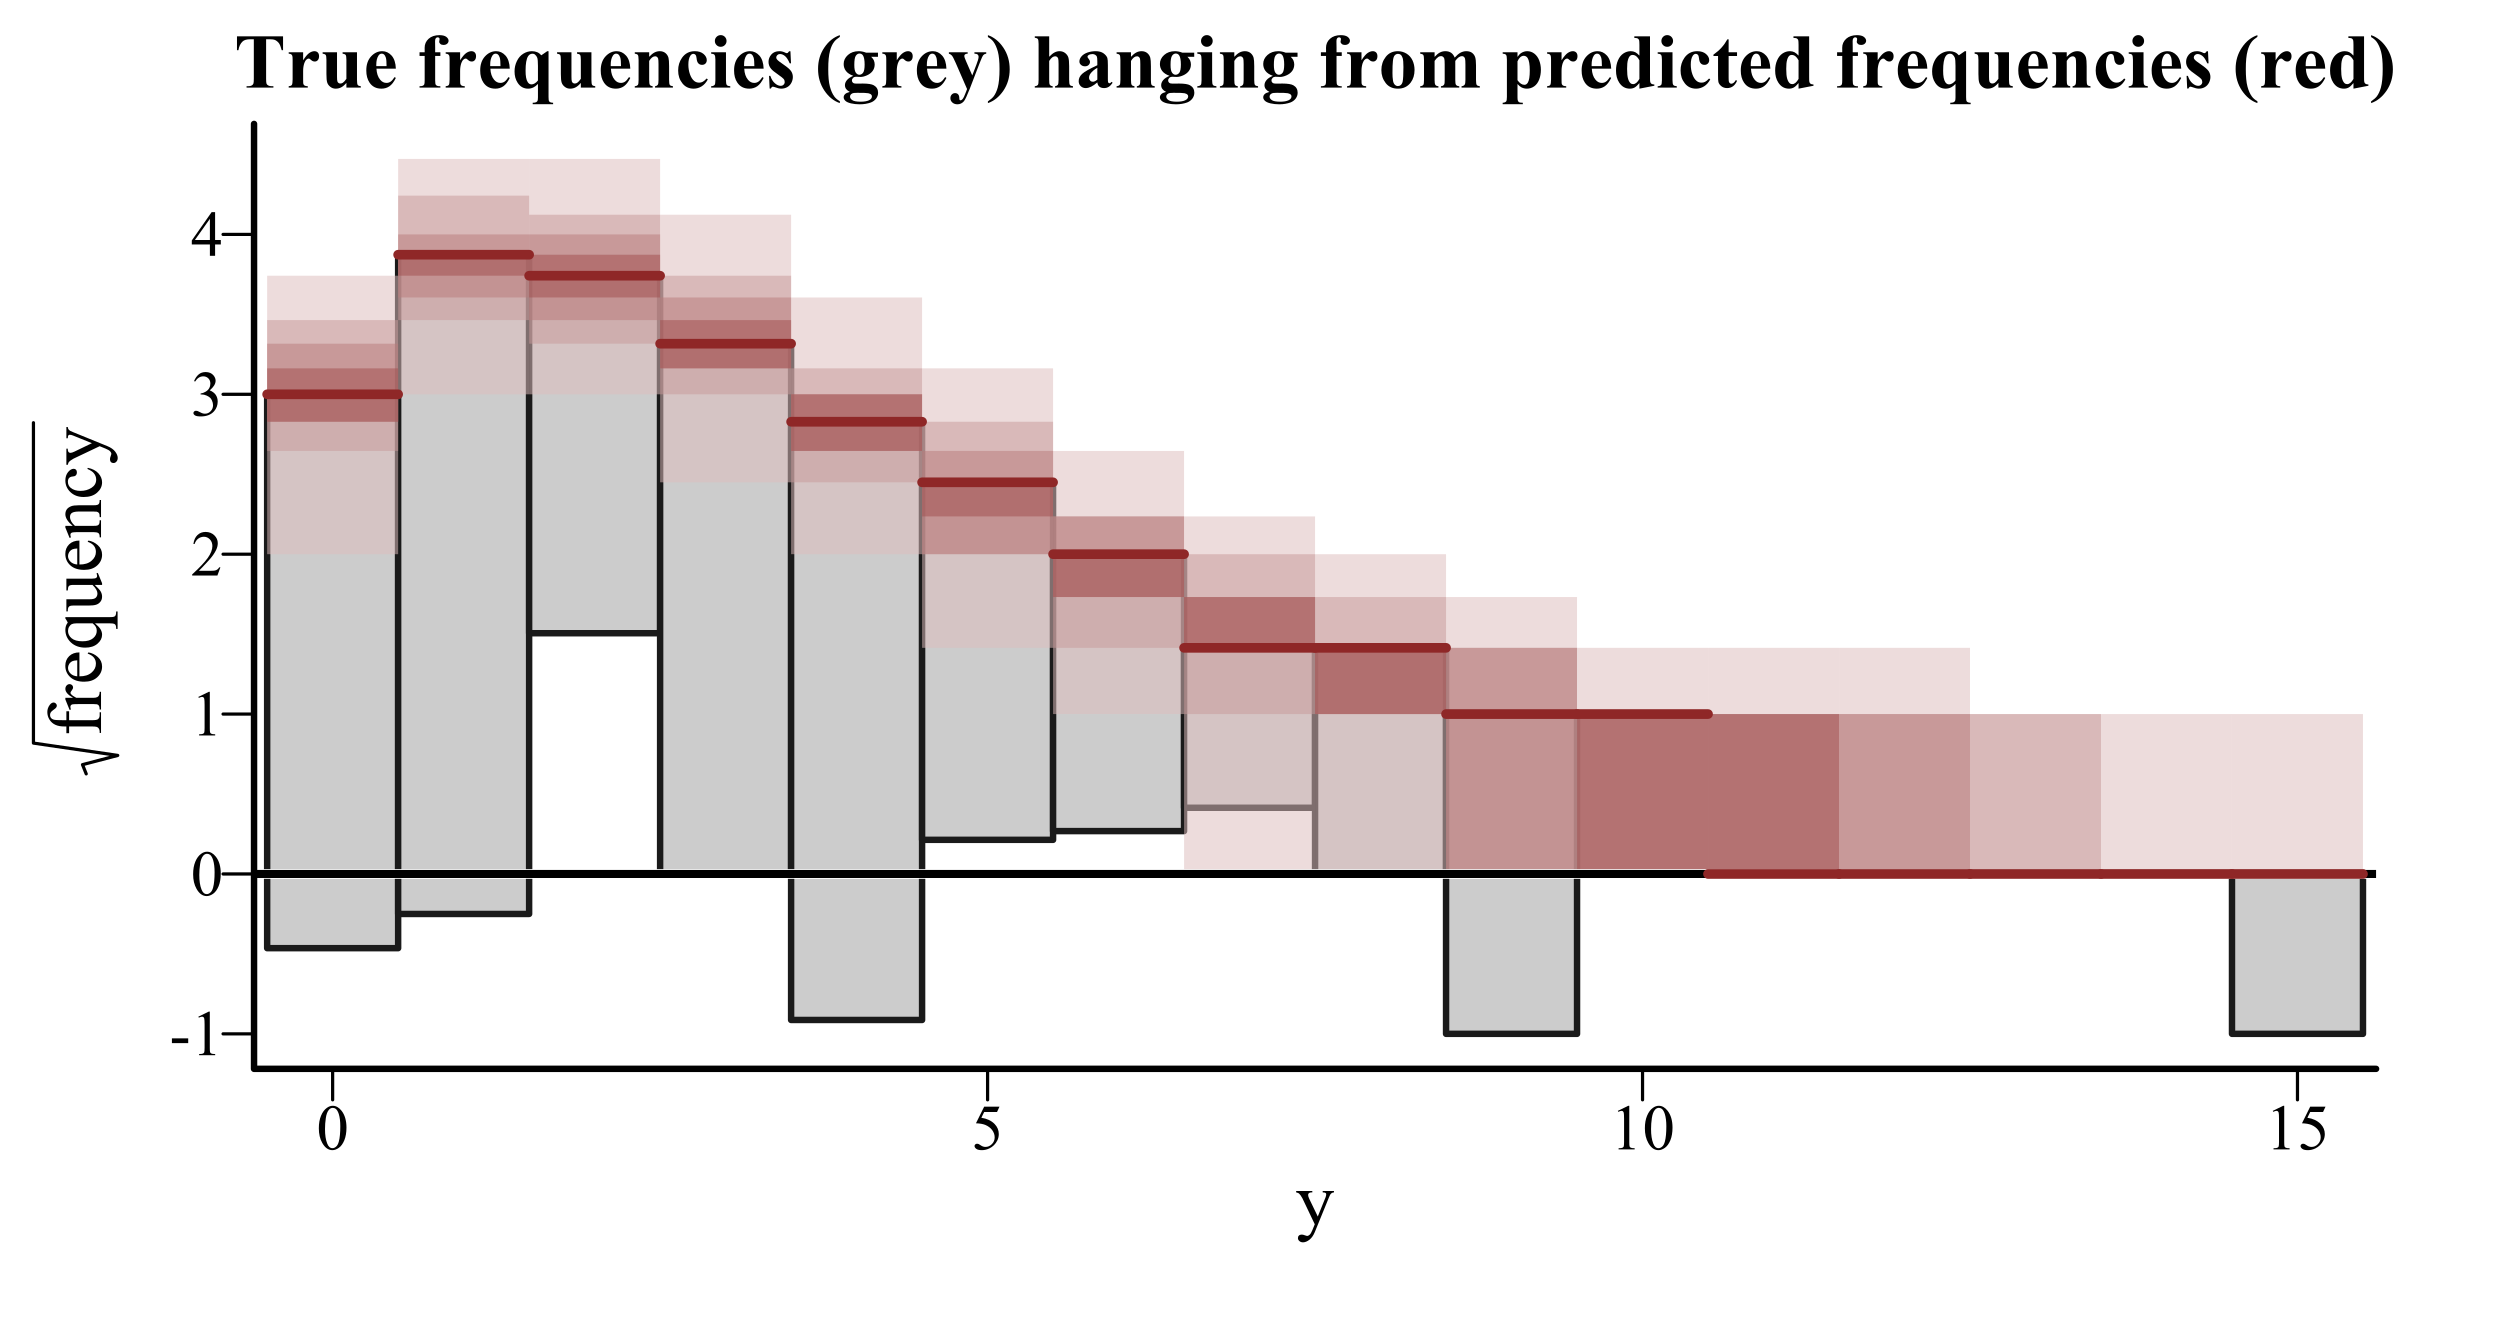 <?xml version="1.0" encoding="UTF-8"?>
<svg xmlns="http://www.w3.org/2000/svg" xmlns:xlink="http://www.w3.org/1999/xlink" width="581pt" height="306pt" viewBox="0 0 581 306" version="1.1">
<defs>
<g>
<symbol overflow="visible" id="glyph0-0">
<path style="stroke:none;" d="M 2.078 0 L 2.078 -9.375 L 9.578 -9.375 L 9.578 0 Z M 2.312 -0.234 L 9.344 -0.234 L 9.344 -9.141 L 2.312 -9.141 Z M 2.312 -0.234 "/>
</symbol>
<symbol overflow="visible" id="glyph0-1">
<path style="stroke:none;" d="M 0.543 -4.906 C 0.539 -6.035 0.711 -7.012 1.055 -7.832 C 1.395 -8.648 1.848 -9.258 2.418 -9.66 C 2.855 -9.977 3.309 -10.137 3.781 -10.137 C 4.539 -10.137 5.223 -9.746 5.828 -8.973 C 6.582 -8.008 6.961 -6.707 6.965 -5.062 C 6.961 -3.906 6.793 -2.926 6.465 -2.121 C 6.129 -1.316 5.707 -0.73 5.195 -0.367 C 4.676 -0.004 4.18 0.176 3.707 0.176 C 2.758 0.176 1.969 -0.383 1.34 -1.5 C 0.805 -2.441 0.539 -3.574 0.543 -4.906 Z M 1.977 -4.723 C 1.973 -3.355 2.145 -2.238 2.484 -1.375 C 2.758 -0.645 3.172 -0.281 3.727 -0.285 C 3.992 -0.281 4.266 -0.398 4.547 -0.641 C 4.828 -0.875 5.043 -1.273 5.191 -1.832 C 5.418 -2.668 5.531 -3.852 5.531 -5.383 C 5.531 -6.512 5.414 -7.457 5.18 -8.219 C 5 -8.777 4.77 -9.176 4.496 -9.41 C 4.293 -9.57 4.055 -9.648 3.773 -9.652 C 3.438 -9.648 3.141 -9.5 2.887 -9.207 C 2.531 -8.797 2.293 -8.16 2.168 -7.293 C 2.039 -6.422 1.973 -5.566 1.977 -4.723 Z M 1.977 -4.723 "/>
</symbol>
<symbol overflow="visible" id="glyph0-2">
<path style="stroke:none;" d="M 6.512 -9.93 L 5.941 -8.688 L 2.953 -8.688 L 2.301 -7.352 C 3.594 -7.16 4.617 -6.68 5.375 -5.91 C 6.023 -5.242 6.352 -4.461 6.352 -3.566 C 6.352 -3.039 6.242 -2.555 6.031 -2.113 C 5.812 -1.668 5.547 -1.289 5.227 -0.98 C 4.906 -0.664 4.547 -0.414 4.152 -0.227 C 3.59 0.043 3.016 0.176 2.426 0.176 C 1.828 0.176 1.395 0.074 1.125 -0.129 C 0.852 -0.332 0.715 -0.555 0.719 -0.797 C 0.715 -0.934 0.77 -1.055 0.887 -1.16 C 0.996 -1.266 1.141 -1.316 1.312 -1.32 C 1.438 -1.316 1.547 -1.297 1.645 -1.262 C 1.738 -1.219 1.902 -1.121 2.133 -0.961 C 2.496 -0.703 2.867 -0.574 3.246 -0.578 C 3.816 -0.574 4.316 -0.789 4.75 -1.227 C 5.18 -1.656 5.395 -2.184 5.398 -2.805 C 5.395 -3.402 5.203 -3.961 4.82 -4.484 C 4.434 -5 3.902 -5.402 3.223 -5.691 C 2.691 -5.906 1.965 -6.035 1.047 -6.07 L 2.953 -9.93 Z M 6.512 -9.93 "/>
</symbol>
<symbol overflow="visible" id="glyph0-3">
<path style="stroke:none;" d="M 1.758 -8.957 L 4.176 -10.137 L 4.418 -10.137 L 4.418 -1.75 C 4.418 -1.191 4.438 -0.844 4.484 -0.707 C 4.527 -0.57 4.625 -0.465 4.773 -0.395 C 4.918 -0.316 5.215 -0.277 5.668 -0.27 L 5.668 0 L 1.934 0 L 1.934 -0.27 C 2.402 -0.277 2.703 -0.316 2.84 -0.391 C 2.977 -0.461 3.07 -0.555 3.125 -0.676 C 3.176 -0.793 3.203 -1.152 3.207 -1.75 L 3.207 -7.113 C 3.203 -7.832 3.18 -8.293 3.133 -8.504 C 3.098 -8.656 3.035 -8.773 2.945 -8.848 C 2.855 -8.918 2.746 -8.953 2.621 -8.957 C 2.438 -8.953 2.188 -8.879 1.867 -8.73 Z M 1.758 -8.957 "/>
</symbol>
<symbol overflow="visible" id="glyph0-4">
<path style="stroke:none;" d="M 0.609 -3.918 L 4.395 -3.918 L 4.395 -2.812 L 0.609 -2.812 Z M 0.609 -3.918 "/>
</symbol>
<symbol overflow="visible" id="glyph0-5">
<path style="stroke:none;" d="M 6.879 -1.91 L 6.18 0 L 0.32 0 L 0.32 -0.27 C 2.043 -1.84 3.258 -3.121 3.961 -4.121 C 4.664 -5.113 5.016 -6.027 5.016 -6.855 C 5.016 -7.484 4.82 -8 4.438 -8.406 C 4.047 -8.809 3.586 -9.012 3.055 -9.016 C 2.562 -9.012 2.125 -8.867 1.738 -8.586 C 1.348 -8.297 1.062 -7.879 0.879 -7.332 L 0.609 -7.332 C 0.727 -8.23 1.039 -8.926 1.547 -9.41 C 2.055 -9.895 2.684 -10.137 3.441 -10.137 C 4.246 -10.137 4.922 -9.875 5.461 -9.359 C 6 -8.84 6.27 -8.23 6.27 -7.531 C 6.27 -7.023 6.152 -6.52 5.918 -6.02 C 5.555 -5.227 4.969 -4.391 4.16 -3.508 C 2.941 -2.176 2.18 -1.375 1.883 -1.105 L 4.477 -1.105 C 5 -1.102 5.367 -1.121 5.582 -1.164 C 5.793 -1.199 5.984 -1.277 6.156 -1.402 C 6.324 -1.52 6.473 -1.691 6.605 -1.91 Z M 6.879 -1.91 "/>
</symbol>
<symbol overflow="visible" id="glyph0-6">
<path style="stroke:none;" d="M 0.762 -8.043 C 1.043 -8.711 1.398 -9.227 1.836 -9.59 C 2.266 -9.953 2.805 -10.137 3.449 -10.137 C 4.242 -10.137 4.852 -9.875 5.281 -9.359 C 5.602 -8.969 5.766 -8.559 5.766 -8.121 C 5.766 -7.398 5.309 -6.652 4.402 -5.883 C 5.008 -5.641 5.469 -5.297 5.785 -4.855 C 6.094 -4.406 6.25 -3.883 6.254 -3.289 C 6.25 -2.426 5.977 -1.684 5.434 -1.055 C 4.719 -0.234 3.688 0.176 2.336 0.176 C 1.664 0.176 1.207 0.094 0.969 -0.07 C 0.727 -0.234 0.609 -0.414 0.609 -0.609 C 0.609 -0.75 0.664 -0.871 0.781 -0.98 C 0.891 -1.082 1.031 -1.137 1.195 -1.141 C 1.312 -1.137 1.434 -1.117 1.566 -1.086 C 1.645 -1.055 1.832 -0.965 2.129 -0.816 C 2.418 -0.66 2.621 -0.57 2.738 -0.543 C 2.918 -0.484 3.113 -0.457 3.316 -0.461 C 3.816 -0.457 4.25 -0.648 4.617 -1.039 C 4.984 -1.422 5.168 -1.879 5.172 -2.41 C 5.168 -2.793 5.082 -3.172 4.914 -3.539 C 4.785 -3.812 4.645 -4.02 4.496 -4.16 C 4.285 -4.355 4 -4.531 3.633 -4.691 C 3.266 -4.848 2.891 -4.926 2.512 -4.93 L 2.277 -4.93 L 2.277 -5.148 C 2.66 -5.195 3.047 -5.336 3.438 -5.566 C 3.824 -5.793 4.105 -6.066 4.281 -6.395 C 4.457 -6.715 4.547 -7.07 4.547 -7.457 C 4.547 -7.957 4.387 -8.363 4.074 -8.676 C 3.754 -8.984 3.363 -9.141 2.898 -9.141 C 2.141 -9.141 1.508 -8.734 1.004 -7.926 Z M 0.762 -8.043 "/>
</symbol>
<symbol overflow="visible" id="glyph0-7">
<path style="stroke:none;" d="M 6.98 -3.664 L 6.98 -2.621 L 5.648 -2.621 L 5.648 0 L 4.438 0 L 4.438 -2.621 L 0.234 -2.621 L 0.234 -3.559 L 4.84 -10.137 L 5.648 -10.137 L 5.648 -3.664 Z M 4.438 -3.664 L 4.438 -8.59 L 0.953 -3.664 Z M 4.438 -3.664 "/>
</symbol>
<symbol overflow="visible" id="glyph1-0">
<path style="stroke:none;" d="M 2.496 0 L 2.496 -11.25 L 11.496 -11.25 L 11.496 0 Z M 2.777 -0.281 L 11.215 -0.281 L 11.215 -10.969 L 2.777 -10.969 Z M 2.777 -0.281 "/>
</symbol>
<symbol overflow="visible" id="glyph1-1">
<path style="stroke:none;" d="M 0.105 -8.051 L 3.859 -8.051 L 3.859 -7.727 L 3.672 -7.727 C 3.406 -7.723 3.207 -7.664 3.078 -7.555 C 2.945 -7.438 2.883 -7.297 2.883 -7.129 C 2.883 -6.898 2.977 -6.582 3.172 -6.18 L 5.133 -2.117 L 6.934 -6.566 C 7.031 -6.805 7.082 -7.043 7.086 -7.277 C 7.082 -7.383 7.062 -7.461 7.023 -7.516 C 6.973 -7.574 6.898 -7.625 6.801 -7.668 C 6.699 -7.703 6.523 -7.723 6.273 -7.727 L 6.273 -8.051 L 8.895 -8.051 L 8.895 -7.727 C 8.676 -7.699 8.508 -7.652 8.395 -7.586 C 8.273 -7.512 8.145 -7.379 8.008 -7.188 C 7.953 -7.105 7.852 -6.879 7.707 -6.512 L 4.43 1.52 C 4.109 2.293 3.691 2.883 3.184 3.285 C 2.668 3.68 2.176 3.879 1.703 3.883 C 1.355 3.879 1.07 3.781 0.852 3.586 C 0.625 3.387 0.516 3.156 0.52 2.898 C 0.516 2.652 0.594 2.453 0.758 2.305 C 0.914 2.152 1.137 2.078 1.422 2.082 C 1.613 2.078 1.879 2.145 2.215 2.277 C 2.449 2.359 2.594 2.402 2.656 2.406 C 2.828 2.402 3.02 2.312 3.23 2.133 C 3.434 1.953 3.645 1.602 3.859 1.082 L 4.43 -0.316 L 1.539 -6.391 C 1.449 -6.57 1.309 -6.797 1.117 -7.066 C 0.969 -7.27 0.848 -7.406 0.758 -7.48 C 0.617 -7.57 0.402 -7.652 0.105 -7.727 Z M 0.105 -8.051 "/>
</symbol>
<symbol overflow="visible" id="glyph2-0">
<path style="stroke:none;" d="M 0 -2.496 L -11.25 -2.496 L -11.25 -11.496 L 0 -11.496 Z M -0.281 -2.777 L -0.281 -11.215 L -10.969 -11.215 L -10.969 -2.777 Z M -0.281 -2.777 "/>
</symbol>
<symbol overflow="visible" id="glyph2-1">
<path style="stroke:none;" d="M -7.418 -3.711 L -2.125 -3.711 C -1.371 -3.707 -0.898 -3.789 -0.703 -3.953 C -0.445 -4.168 -0.316 -4.457 -0.316 -4.824 L -0.316 -5.555 L 0 -5.555 L 0 -0.746 L -0.316 -0.746 L -0.316 -1.109 C -0.316 -1.34 -0.375 -1.555 -0.492 -1.75 C -0.609 -1.941 -0.766 -2.074 -0.965 -2.148 C -1.164 -2.219 -1.551 -2.254 -2.125 -2.258 L -7.418 -2.258 L -7.418 -0.695 L -8.051 -0.695 L -8.051 -2.258 L -8.578 -2.258 C -9.379 -2.254 -10.059 -2.383 -10.617 -2.645 C -11.172 -2.898 -11.621 -3.293 -11.965 -3.828 C -12.309 -4.355 -12.48 -4.953 -12.48 -5.617 C -12.48 -6.23 -12.281 -6.797 -11.883 -7.312 C -11.617 -7.652 -11.32 -7.82 -10.996 -7.824 C -10.816 -7.82 -10.648 -7.746 -10.496 -7.594 C -10.34 -7.441 -10.266 -7.277 -10.266 -7.102 C -10.266 -6.965 -10.312 -6.82 -10.41 -6.676 C -10.504 -6.523 -10.711 -6.34 -11.035 -6.125 C -11.352 -5.906 -11.566 -5.707 -11.68 -5.527 C -11.789 -5.344 -11.848 -5.145 -11.848 -4.922 C -11.848 -4.652 -11.773 -4.422 -11.633 -4.238 C -11.484 -4.047 -11.262 -3.914 -10.965 -3.832 C -10.66 -3.75 -9.883 -3.707 -8.633 -3.711 L -8.051 -3.711 L -8.051 -5.785 L -7.418 -5.785 Z M -7.418 -3.711 "/>
</symbol>
<symbol overflow="visible" id="glyph2-2">
<path style="stroke:none;" d="M -8.289 -2.918 L -6.477 -2.918 C -7.68 -3.59 -8.285 -4.281 -8.289 -4.992 C -8.285 -5.312 -8.188 -5.578 -7.992 -5.793 C -7.797 -6 -7.57 -6.105 -7.312 -6.109 C -7.082 -6.105 -6.887 -6.027 -6.73 -5.879 C -6.57 -5.723 -6.492 -5.543 -6.496 -5.336 C -6.492 -5.129 -6.594 -4.898 -6.797 -4.645 C -7 -4.387 -7.102 -4.199 -7.102 -4.078 C -7.102 -3.973 -7.043 -3.855 -6.926 -3.734 C -6.684 -3.469 -6.285 -3.199 -5.738 -2.918 L -1.879 -2.918 C -1.43 -2.918 -1.094 -2.973 -0.871 -3.086 C -0.711 -3.16 -0.578 -3.293 -0.473 -3.488 C -0.367 -3.68 -0.316 -3.961 -0.316 -4.324 L 0 -4.324 L 0 -0.203 L -0.316 -0.203 C -0.316 -0.609 -0.379 -0.914 -0.508 -1.117 C -0.598 -1.262 -0.746 -1.363 -0.957 -1.422 C -1.055 -1.449 -1.34 -1.465 -1.812 -1.469 L -4.93 -1.469 C -5.863 -1.465 -6.422 -1.445 -6.605 -1.41 C -6.781 -1.371 -6.914 -1.301 -6.996 -1.199 C -7.074 -1.094 -7.113 -0.965 -7.117 -0.816 C -7.113 -0.633 -7.07 -0.43 -6.988 -0.203 L -7.305 -0.113 L -8.289 -2.551 Z M -8.289 -2.918 "/>
</symbol>
<symbol overflow="visible" id="glyph2-3">
<path style="stroke:none;" d="M -5.02 -1.918 C -3.82 -1.906 -2.883 -2.195 -2.207 -2.785 C -1.523 -3.367 -1.184 -4.059 -1.188 -4.852 C -1.184 -5.375 -1.328 -5.832 -1.621 -6.227 C -1.906 -6.613 -2.402 -6.941 -3.109 -7.207 L -2.934 -7.48 C -2.129 -7.355 -1.398 -6.996 -0.742 -6.406 C -0.082 -5.812 0.246 -5.074 0.246 -4.184 C 0.246 -3.215 -0.129 -2.387 -0.883 -1.699 C -1.633 -1.012 -2.645 -0.668 -3.922 -0.668 C -5.293 -0.668 -6.367 -1.02 -7.141 -1.727 C -7.91 -2.43 -8.297 -3.316 -8.297 -4.387 C -8.297 -5.285 -7.996 -6.027 -7.402 -6.609 C -6.805 -7.188 -6.012 -7.477 -5.02 -7.48 Z M -5.527 -1.918 L -5.527 -5.641 C -6.039 -5.609 -6.402 -5.547 -6.617 -5.457 C -6.941 -5.309 -7.199 -5.09 -7.391 -4.801 C -7.574 -4.508 -7.668 -4.207 -7.672 -3.895 C -7.668 -3.406 -7.48 -2.969 -7.105 -2.586 C -6.727 -2.199 -6.199 -1.977 -5.527 -1.918 Z M -5.527 -1.918 "/>
</symbol>
<symbol overflow="visible" id="glyph2-4">
<path style="stroke:none;" d="M -8.289 -7.691 L 2.066 -7.691 C 2.578 -7.688 2.91 -7.723 3.059 -7.797 C 3.203 -7.863 3.316 -7.973 3.398 -8.125 C 3.48 -8.273 3.52 -8.566 3.523 -9 L 3.852 -9 L 3.852 -4.938 L 3.523 -4.938 L 3.523 -5.105 C 3.52 -5.43 3.473 -5.68 3.383 -5.852 C 3.316 -5.969 3.203 -6.062 3.035 -6.137 C 2.867 -6.203 2.543 -6.238 2.066 -6.242 L -1.398 -6.242 C -0.762 -5.703 -0.328 -5.238 -0.102 -4.844 C 0.133 -4.441 0.246 -4.027 0.246 -3.602 C 0.246 -2.82 -0.105 -2.125 -0.816 -1.516 C -1.523 -0.902 -2.473 -0.598 -3.664 -0.598 C -5.023 -0.598 -6.137 -1 -7 -1.809 C -7.855 -2.617 -8.285 -3.594 -8.289 -4.738 C -8.285 -5.07 -8.238 -5.379 -8.148 -5.66 C -8.051 -5.941 -7.91 -6.191 -7.727 -6.418 C -7.887 -6.754 -8.074 -7.078 -8.289 -7.391 Z M -1.949 -6.242 L -5.73 -6.242 C -6.168 -6.238 -6.512 -6.184 -6.766 -6.07 C -7.016 -5.953 -7.23 -5.746 -7.406 -5.457 C -7.582 -5.16 -7.668 -4.832 -7.672 -4.465 C -7.668 -3.809 -7.391 -3.246 -6.836 -2.777 C -6.277 -2.309 -5.434 -2.074 -4.305 -2.074 C -3.219 -2.074 -2.395 -2.312 -1.836 -2.789 C -1.27 -3.266 -0.988 -3.84 -0.992 -4.516 C -0.988 -4.859 -1.062 -5.168 -1.215 -5.438 C -1.363 -5.707 -1.609 -5.973 -1.949 -6.242 Z M -1.949 -6.242 "/>
</symbol>
<symbol overflow="visible" id="glyph2-5">
<path style="stroke:none;" d="M -8.051 -7.621 L -3.172 -7.621 C -2.234 -7.617 -1.664 -7.637 -1.461 -7.684 C -1.25 -7.723 -1.105 -7.793 -1.027 -7.895 C -0.941 -7.988 -0.902 -8.102 -0.906 -8.234 C -0.902 -8.414 -0.953 -8.621 -1.055 -8.852 L -0.746 -8.973 L 0.246 -6.566 L 0.246 -6.172 L -1.457 -6.172 C -0.703 -5.477 -0.23 -4.949 -0.043 -4.586 C 0.152 -4.223 0.246 -3.84 0.246 -3.438 C 0.246 -2.98 0.117 -2.59 -0.145 -2.262 C -0.402 -1.93 -0.738 -1.699 -1.148 -1.57 C -1.559 -1.441 -2.137 -1.375 -2.891 -1.379 L -6.484 -1.379 C -6.863 -1.375 -7.129 -1.336 -7.277 -1.254 C -7.422 -1.172 -7.531 -1.051 -7.613 -0.891 C -7.691 -0.73 -7.73 -0.438 -7.727 -0.02 L -8.051 -0.02 L -8.051 -2.84 L -2.664 -2.84 C -1.91 -2.836 -1.418 -2.965 -1.188 -3.23 C -0.949 -3.488 -0.832 -3.805 -0.836 -4.176 C -0.832 -4.426 -0.91 -4.711 -1.07 -5.031 C -1.227 -5.348 -1.527 -5.727 -1.977 -6.172 L -6.539 -6.172 C -6.996 -6.168 -7.305 -6.086 -7.465 -5.918 C -7.625 -5.75 -7.711 -5.402 -7.727 -4.879 L -8.051 -4.879 Z M -8.051 -7.621 "/>
</symbol>
<symbol overflow="visible" id="glyph2-6">
<path style="stroke:none;" d="M -6.582 -2.91 C -7.715 -3.852 -8.285 -4.75 -8.289 -5.609 C -8.285 -6.043 -8.176 -6.422 -7.957 -6.738 C -7.738 -7.055 -7.375 -7.305 -6.871 -7.496 C -6.516 -7.621 -5.977 -7.688 -5.254 -7.691 L -1.82 -7.691 C -1.309 -7.688 -0.961 -7.727 -0.781 -7.812 C -0.633 -7.875 -0.52 -7.98 -0.438 -8.125 C -0.355 -8.266 -0.316 -8.531 -0.316 -8.922 L 0 -8.922 L 0 -4.938 L -0.316 -4.938 L -0.316 -5.105 C -0.316 -5.477 -0.371 -5.738 -0.488 -5.891 C -0.598 -6.039 -0.766 -6.145 -0.992 -6.203 C -1.078 -6.227 -1.355 -6.238 -1.82 -6.242 L -5.117 -6.242 C -5.844 -6.238 -6.375 -6.145 -6.711 -5.953 C -7.039 -5.762 -7.207 -5.441 -7.207 -4.992 C -7.207 -4.293 -6.824 -3.598 -6.062 -2.91 L -1.82 -2.91 C -1.27 -2.906 -0.934 -2.938 -0.809 -3.008 C -0.637 -3.086 -0.512 -3.199 -0.434 -3.344 C -0.355 -3.484 -0.316 -3.777 -0.316 -4.219 L 0 -4.219 L 0 -0.238 L -0.316 -0.238 L -0.316 -0.414 C -0.316 -0.82 -0.418 -1.098 -0.629 -1.242 C -0.832 -1.387 -1.23 -1.457 -1.82 -1.461 L -4.809 -1.461 C -5.773 -1.457 -6.363 -1.438 -6.574 -1.395 C -6.785 -1.348 -6.926 -1.277 -7.004 -1.191 C -7.074 -1.098 -7.113 -0.977 -7.117 -0.828 C -7.113 -0.66 -7.07 -0.465 -6.988 -0.238 L -7.305 -0.105 L -8.289 -2.531 L -8.289 -2.91 Z M -6.582 -2.91 "/>
</symbol>
<symbol overflow="visible" id="glyph2-7">
<path style="stroke:none;" d="M -3.059 -7.398 C -1.996 -7.18 -1.18 -6.754 -0.609 -6.125 C -0.039 -5.488 0.246 -4.789 0.246 -4.023 C 0.246 -3.109 -0.137 -2.312 -0.902 -1.637 C -1.668 -0.953 -2.703 -0.613 -4.016 -0.617 C -5.277 -0.613 -6.309 -0.992 -7.102 -1.746 C -7.891 -2.496 -8.285 -3.398 -8.289 -4.457 C -8.285 -5.246 -8.074 -5.895 -7.66 -6.406 C -7.238 -6.914 -6.805 -7.172 -6.355 -7.172 C -6.129 -7.172 -5.949 -7.098 -5.812 -6.957 C -5.676 -6.809 -5.605 -6.609 -5.609 -6.355 C -5.605 -6.008 -5.719 -5.746 -5.941 -5.57 C -6.062 -5.469 -6.297 -5.402 -6.645 -5.375 C -6.988 -5.34 -7.25 -5.223 -7.438 -5.02 C -7.609 -4.812 -7.699 -4.527 -7.699 -4.168 C -7.699 -3.578 -7.48 -3.105 -7.047 -2.75 C -6.473 -2.273 -5.715 -2.039 -4.773 -2.039 C -3.809 -2.039 -2.961 -2.273 -2.227 -2.746 C -1.492 -3.215 -1.125 -3.852 -1.125 -4.656 C -1.125 -5.23 -1.32 -5.746 -1.715 -6.203 C -1.98 -6.523 -2.469 -6.836 -3.18 -7.145 Z M -3.059 -7.398 "/>
</symbol>
<symbol overflow="visible" id="glyph2-8">
<path style="stroke:none;" d="M -8.051 -0.105 L -8.051 -3.859 L -7.727 -3.859 L -7.727 -3.676 C -7.723 -3.406 -7.664 -3.207 -7.555 -3.078 C -7.438 -2.945 -7.297 -2.883 -7.129 -2.883 C -6.898 -2.883 -6.582 -2.977 -6.18 -3.172 L -2.117 -5.133 L -6.566 -6.934 C -6.805 -7.031 -7.043 -7.082 -7.277 -7.086 C -7.383 -7.082 -7.461 -7.062 -7.516 -7.023 C -7.574 -6.973 -7.625 -6.898 -7.668 -6.801 C -7.703 -6.699 -7.723 -6.523 -7.727 -6.277 L -8.051 -6.277 L -8.051 -8.895 L -7.727 -8.895 C -7.699 -8.676 -7.652 -8.508 -7.586 -8.395 C -7.512 -8.273 -7.379 -8.145 -7.188 -8.008 C -7.105 -7.953 -6.879 -7.852 -6.512 -7.707 L 1.52 -4.43 C 2.297 -4.109 2.887 -3.691 3.285 -3.184 C 3.68 -2.668 3.879 -2.176 3.883 -1.703 C 3.879 -1.355 3.781 -1.07 3.586 -0.852 C 3.387 -0.625 3.156 -0.516 2.898 -0.52 C 2.652 -0.516 2.453 -0.594 2.305 -0.758 C 2.152 -0.914 2.078 -1.137 2.082 -1.422 C 2.078 -1.613 2.145 -1.879 2.277 -2.215 C 2.359 -2.449 2.402 -2.594 2.406 -2.656 C 2.402 -2.828 2.312 -3.02 2.133 -3.23 C 1.953 -3.434 1.602 -3.645 1.082 -3.859 L -0.316 -4.43 L -6.391 -1.539 C -6.57 -1.449 -6.797 -1.309 -7.066 -1.117 C -7.27 -0.969 -7.406 -0.848 -7.48 -0.758 C -7.57 -0.617 -7.652 -0.402 -7.727 -0.105 Z M -8.051 -0.105 "/>
</symbol>
<symbol overflow="visible" id="glyph3-0">
<path style="stroke:none;" d="M 2.496 0 L 2.496 -11.25 L 11.496 -11.25 L 11.496 0 Z M 2.777 -0.281 L 11.215 -0.281 L 11.215 -10.969 L 2.777 -10.969 Z M 2.777 -0.281 "/>
</symbol>
<symbol overflow="visible" id="glyph3-1">
<path style="stroke:none;" d="M 11.355 -11.918 L 11.355 -8.691 L 11.039 -8.691 C 10.852 -9.434 10.641 -9.969 10.414 -10.297 C 10.18 -10.617 9.867 -10.879 9.477 -11.074 C 9.25 -11.18 8.859 -11.23 8.305 -11.234 L 7.418 -11.234 L 7.418 -2.039 C 7.418 -1.43 7.449 -1.047 7.52 -0.895 C 7.582 -0.742 7.715 -0.609 7.914 -0.496 C 8.109 -0.379 8.379 -0.32 8.719 -0.324 L 9.113 -0.324 L 9.113 0 L 2.875 0 L 2.875 -0.324 L 3.27 -0.324 C 3.613 -0.32 3.891 -0.383 4.105 -0.508 C 4.254 -0.59 4.375 -0.73 4.465 -0.93 C 4.527 -1.066 4.559 -1.438 4.562 -2.039 L 4.562 -11.234 L 3.699 -11.234 C 2.895 -11.23 2.312 -11.062 1.953 -10.723 C 1.438 -10.246 1.117 -9.566 0.984 -8.691 L 0.648 -8.691 L 0.648 -11.918 Z M 11.355 -11.918 "/>
</symbol>
<symbol overflow="visible" id="glyph3-2">
<path style="stroke:none;" d="M 4.016 -8.219 L 4.016 -6.355 C 4.559 -7.203 5.039 -7.766 5.449 -8.047 C 5.855 -8.32 6.25 -8.461 6.637 -8.465 C 6.961 -8.461 7.223 -8.359 7.422 -8.16 C 7.617 -7.957 7.715 -7.672 7.719 -7.305 C 7.715 -6.91 7.621 -6.605 7.43 -6.387 C 7.238 -6.168 7.008 -6.059 6.742 -6.062 C 6.426 -6.059 6.156 -6.16 5.93 -6.363 C 5.703 -6.562 5.566 -6.672 5.527 -6.695 C 5.465 -6.73 5.398 -6.75 5.328 -6.75 C 5.152 -6.75 4.992 -6.684 4.844 -6.555 C 4.602 -6.355 4.418 -6.07 4.297 -5.703 C 4.105 -5.133 4.012 -4.508 4.016 -3.824 L 4.016 -1.934 L 4.023 -1.441 C 4.02 -1.105 4.039 -0.891 4.086 -0.801 C 4.152 -0.641 4.258 -0.523 4.398 -0.453 C 4.535 -0.375 4.77 -0.332 5.098 -0.316 L 5.098 0 L 0.66 0 L 0.66 -0.316 C 1.016 -0.344 1.258 -0.441 1.383 -0.609 C 1.508 -0.773 1.57 -1.215 1.574 -1.934 L 1.574 -6.477 C 1.57 -6.941 1.547 -7.242 1.504 -7.375 C 1.441 -7.535 1.355 -7.656 1.246 -7.734 C 1.133 -7.809 0.938 -7.859 0.66 -7.891 L 0.66 -8.219 Z M 4.016 -8.219 "/>
</symbol>
<symbol overflow="visible" id="glyph3-3">
<path style="stroke:none;" d="M 8.543 -8.219 L 8.543 -1.785 C 8.543 -1.156 8.602 -0.766 8.719 -0.609 C 8.836 -0.453 9.07 -0.355 9.43 -0.316 L 9.43 0 L 6.082 0 L 6.082 -1.098 C 5.688 -0.625 5.293 -0.285 4.902 -0.074 C 4.508 0.141 4.07 0.246 3.586 0.246 C 3.121 0.246 2.707 0.105 2.352 -0.18 C 1.988 -0.461 1.746 -0.793 1.625 -1.176 C 1.5 -1.555 1.441 -2.219 1.441 -3.172 L 1.441 -6.434 C 1.441 -7.055 1.383 -7.441 1.27 -7.594 C 1.152 -7.742 0.914 -7.84 0.555 -7.891 L 0.555 -8.219 L 3.902 -8.219 L 3.902 -2.602 C 3.902 -2.016 3.93 -1.637 3.984 -1.465 C 4.039 -1.293 4.125 -1.164 4.25 -1.078 C 4.367 -0.992 4.508 -0.949 4.668 -0.949 C 4.875 -0.949 5.066 -1.004 5.238 -1.117 C 5.473 -1.266 5.754 -1.574 6.082 -2.039 L 6.082 -6.434 C 6.082 -7.055 6.023 -7.441 5.91 -7.594 C 5.793 -7.742 5.555 -7.84 5.195 -7.891 L 5.195 -8.219 Z M 8.543 -8.219 "/>
</symbol>
<symbol overflow="visible" id="glyph3-4">
<path style="stroke:none;" d="M 7.566 -4.402 L 3.059 -4.402 C 3.109 -3.309 3.398 -2.449 3.93 -1.82 C 4.332 -1.332 4.816 -1.09 5.387 -1.09 C 5.734 -1.09 6.055 -1.188 6.344 -1.383 C 6.629 -1.578 6.938 -1.93 7.27 -2.445 L 7.566 -2.25 C 7.117 -1.34 6.625 -0.695 6.09 -0.32 C 5.547 0.059 4.926 0.246 4.219 0.246 C 3 0.246 2.074 -0.223 1.449 -1.16 C 0.941 -1.914 0.691 -2.852 0.695 -3.973 C 0.691 -5.344 1.062 -6.434 1.805 -7.246 C 2.547 -8.055 3.414 -8.461 4.414 -8.465 C 5.242 -8.461 5.965 -8.117 6.578 -7.438 C 7.188 -6.75 7.516 -5.738 7.566 -4.402 Z M 5.406 -4.992 C 5.402 -5.934 5.352 -6.578 5.25 -6.934 C 5.148 -7.281 4.988 -7.551 4.773 -7.734 C 4.645 -7.836 4.48 -7.887 4.281 -7.891 C 3.973 -7.887 3.723 -7.738 3.531 -7.445 C 3.184 -6.922 3.012 -6.207 3.016 -5.301 L 3.016 -4.992 Z M 5.406 -4.992 "/>
</symbol>
<symbol overflow="visible" id="glyph3-5">
<path style="stroke:none;" d=""/>
</symbol>
<symbol overflow="visible" id="glyph3-6">
<path style="stroke:none;" d="M 4.211 -7.355 L 4.211 -1.652 C 4.207 -1.102 4.266 -0.754 4.387 -0.617 C 4.57 -0.395 4.914 -0.297 5.422 -0.316 L 5.422 0 L 0.578 0 L 0.578 -0.316 C 0.945 -0.32 1.207 -0.359 1.367 -0.441 C 1.52 -0.52 1.629 -0.633 1.688 -0.773 C 1.742 -0.914 1.77 -1.207 1.773 -1.652 L 1.773 -7.355 L 0.578 -7.355 L 0.578 -8.219 L 1.773 -8.219 L 1.773 -8.824 L 1.766 -9.238 C 1.762 -10.078 2.07 -10.781 2.691 -11.348 C 3.309 -11.906 4.148 -12.188 5.203 -12.191 C 5.922 -12.188 6.453 -12.051 6.805 -11.785 C 7.148 -11.512 7.324 -11.215 7.328 -10.891 C 7.324 -10.621 7.215 -10.391 7.004 -10.203 C 6.785 -10.008 6.5 -9.914 6.145 -9.914 C 5.836 -9.914 5.594 -9.992 5.418 -10.152 C 5.234 -10.309 5.145 -10.484 5.148 -10.68 C 5.145 -10.73 5.164 -10.84 5.203 -11.004 C 5.227 -11.102 5.238 -11.195 5.238 -11.285 C 5.238 -11.406 5.203 -11.496 5.133 -11.559 C 5.039 -11.641 4.922 -11.684 4.789 -11.688 C 4.617 -11.684 4.477 -11.613 4.363 -11.477 C 4.246 -11.332 4.188 -11.105 4.191 -10.801 L 4.211 -9.266 L 4.211 -8.219 L 5.422 -8.219 L 5.422 -7.355 Z M 4.211 -7.355 "/>
</symbol>
<symbol overflow="visible" id="glyph3-7">
<path style="stroke:none;" d="M 6.125 -0.859 C 5.766 -0.48 5.434 -0.219 5.125 -0.07 C 4.711 0.141 4.281 0.246 3.84 0.246 C 2.805 0.246 1.992 -0.211 1.398 -1.133 C 0.922 -1.863 0.684 -2.742 0.688 -3.762 C 0.684 -4.609 0.863 -5.406 1.227 -6.156 C 1.582 -6.902 2.078 -7.473 2.711 -7.871 C 3.34 -8.262 4.008 -8.461 4.711 -8.465 C 5.18 -8.461 5.594 -8.383 5.961 -8.227 C 6.324 -8.066 6.641 -7.824 6.906 -7.508 L 8.289 -8.465 L 8.586 -8.465 L 8.586 2.18 C 8.582 2.719 8.629 3.055 8.727 3.191 C 8.875 3.406 9.184 3.516 9.648 3.523 L 9.648 3.852 L 4.906 3.852 L 4.906 3.523 C 5.266 3.52 5.531 3.48 5.695 3.398 C 5.859 3.316 5.969 3.207 6.031 3.074 C 6.09 2.938 6.121 2.664 6.125 2.25 Z M 6.125 -1.66 L 6.125 -5.047 C 6.121 -5.984 6.07 -6.609 5.973 -6.918 C 5.867 -7.219 5.68 -7.48 5.406 -7.707 C 5.262 -7.816 5.082 -7.875 4.867 -7.875 C 4.422 -7.875 4.078 -7.676 3.832 -7.285 C 3.441 -6.68 3.246 -5.559 3.25 -3.922 C 3.246 -2.656 3.414 -1.773 3.754 -1.266 C 3.977 -0.918 4.273 -0.742 4.641 -0.746 C 4.852 -0.742 5.09 -0.816 5.355 -0.965 C 5.621 -1.109 5.875 -1.34 6.125 -1.66 Z M 6.125 -1.66 "/>
</symbol>
<symbol overflow="visible" id="glyph3-8">
<path style="stroke:none;" d="M 3.965 -8.219 L 3.965 -7.156 C 4.383 -7.609 4.785 -7.941 5.176 -8.152 C 5.559 -8.355 5.977 -8.461 6.426 -8.465 C 6.957 -8.461 7.398 -8.312 7.754 -8.02 C 8.102 -7.723 8.336 -7.355 8.453 -6.918 C 8.543 -6.578 8.59 -5.938 8.594 -4.992 L 8.594 -1.793 C 8.59 -1.16 8.648 -0.766 8.766 -0.609 C 8.879 -0.453 9.117 -0.355 9.484 -0.316 L 9.484 0 L 5.328 0 L 5.328 -0.316 C 5.633 -0.355 5.855 -0.484 5.992 -0.703 C 6.082 -0.848 6.129 -1.211 6.133 -1.793 L 6.133 -5.449 C 6.129 -6.121 6.102 -6.543 6.055 -6.723 C 6 -6.895 5.91 -7.031 5.785 -7.133 C 5.656 -7.227 5.52 -7.277 5.371 -7.277 C 4.863 -7.277 4.395 -6.914 3.965 -6.195 L 3.965 -1.793 C 3.961 -1.176 4.016 -0.785 4.133 -0.625 C 4.242 -0.457 4.457 -0.355 4.773 -0.316 L 4.773 0 L 0.617 0 L 0.617 -0.316 C 0.957 -0.348 1.203 -0.457 1.352 -0.648 C 1.449 -0.777 1.5 -1.16 1.504 -1.793 L 1.504 -6.434 C 1.5 -7.055 1.441 -7.441 1.332 -7.594 C 1.215 -7.742 0.977 -7.84 0.617 -7.891 L 0.617 -8.219 Z M 3.965 -8.219 "/>
</symbol>
<symbol overflow="visible" id="glyph3-9">
<path style="stroke:none;" d="M 7.312 -2.117 L 7.586 -1.906 C 7.195 -1.176 6.711 -0.637 6.137 -0.285 C 5.559 0.07 4.945 0.246 4.297 0.246 C 3.199 0.246 2.324 -0.164 1.672 -0.992 C 1.012 -1.816 0.684 -2.812 0.688 -3.973 C 0.684 -5.09 0.984 -6.074 1.582 -6.926 C 2.301 -7.949 3.293 -8.461 4.562 -8.465 C 5.41 -8.461 6.086 -8.246 6.586 -7.82 C 7.086 -7.391 7.336 -6.914 7.34 -6.391 C 7.336 -6.055 7.234 -5.789 7.035 -5.59 C 6.832 -5.387 6.566 -5.285 6.242 -5.289 C 5.891 -5.285 5.605 -5.398 5.383 -5.633 C 5.156 -5.859 5.016 -6.27 4.965 -6.855 C 4.926 -7.223 4.844 -7.48 4.711 -7.629 C 4.574 -7.773 4.414 -7.844 4.234 -7.848 C 3.949 -7.844 3.711 -7.695 3.516 -7.398 C 3.211 -6.945 3.059 -6.254 3.059 -5.328 C 3.059 -4.547 3.18 -3.809 3.426 -3.105 C 3.672 -2.398 4.008 -1.871 4.438 -1.531 C 4.758 -1.273 5.141 -1.148 5.582 -1.152 C 5.867 -1.148 6.141 -1.215 6.398 -1.352 C 6.656 -1.484 6.961 -1.738 7.312 -2.117 Z M 7.312 -2.117 "/>
</symbol>
<symbol overflow="visible" id="glyph3-10">
<path style="stroke:none;" d="M 2.586 -12.199 C 2.961 -12.199 3.285 -12.062 3.551 -11.797 C 3.812 -11.527 3.941 -11.207 3.945 -10.836 C 3.941 -10.457 3.809 -10.141 3.547 -9.879 C 3.277 -9.613 2.957 -9.48 2.586 -9.484 C 2.207 -9.48 1.887 -9.613 1.625 -9.879 C 1.359 -10.141 1.23 -10.457 1.23 -10.836 C 1.23 -11.207 1.359 -11.527 1.625 -11.797 C 1.887 -12.062 2.207 -12.199 2.586 -12.199 Z M 3.812 -8.219 L 3.812 -1.703 C 3.809 -1.121 3.875 -0.75 4.016 -0.594 C 4.148 -0.43 4.414 -0.34 4.809 -0.316 L 4.809 0 L 0.367 0 L 0.367 -0.316 C 0.73 -0.328 1 -0.434 1.18 -0.633 C 1.289 -0.766 1.348 -1.121 1.352 -1.703 L 1.352 -6.504 C 1.348 -7.082 1.281 -7.453 1.148 -7.617 C 1.016 -7.777 0.754 -7.867 0.367 -7.891 L 0.367 -8.219 Z M 3.812 -8.219 "/>
</symbol>
<symbol overflow="visible" id="glyph3-11">
<path style="stroke:none;" d="M 5.801 -8.445 L 5.934 -5.641 L 5.633 -5.641 C 5.273 -6.473 4.902 -7.043 4.52 -7.348 C 4.133 -7.652 3.754 -7.805 3.375 -7.805 C 3.133 -7.805 2.926 -7.723 2.758 -7.562 C 2.586 -7.398 2.5 -7.211 2.504 -7.004 C 2.5 -6.84 2.559 -6.688 2.68 -6.547 C 2.863 -6.305 3.391 -5.895 4.254 -5.312 C 5.113 -4.727 5.68 -4.23 5.953 -3.828 C 6.227 -3.418 6.363 -2.965 6.363 -2.461 C 6.363 -2 6.246 -1.551 6.02 -1.113 C 5.789 -0.676 5.469 -0.34 5.055 -0.105 C 4.637 0.129 4.176 0.246 3.672 0.246 C 3.277 0.246 2.754 0.125 2.102 -0.125 C 1.922 -0.184 1.801 -0.215 1.742 -0.219 C 1.543 -0.215 1.383 -0.074 1.258 0.219 L 0.969 0.219 L 0.828 -2.734 L 1.125 -2.734 C 1.387 -1.957 1.746 -1.375 2.207 -0.992 C 2.664 -0.602 3.102 -0.41 3.516 -0.414 C 3.797 -0.41 4.023 -0.496 4.203 -0.672 C 4.379 -0.84 4.469 -1.051 4.473 -1.301 C 4.469 -1.582 4.383 -1.824 4.207 -2.027 C 4.031 -2.23 3.637 -2.539 3.031 -2.961 C 2.133 -3.578 1.555 -4.055 1.293 -4.387 C 0.902 -4.863 0.707 -5.395 0.711 -5.977 C 0.707 -6.609 0.926 -7.18 1.367 -7.695 C 1.801 -8.203 2.434 -8.461 3.262 -8.465 C 3.703 -8.461 4.133 -8.352 4.555 -8.141 C 4.707 -8.047 4.836 -8.004 4.938 -8.008 C 5.043 -8.004 5.129 -8.027 5.191 -8.074 C 5.254 -8.117 5.355 -8.238 5.5 -8.445 Z M 5.801 -8.445 "/>
</symbol>
<symbol overflow="visible" id="glyph3-12">
<path style="stroke:none;" d="M 5.781 -12.191 L 5.781 -11.785 C 5.168 -11.383 4.719 -10.996 4.438 -10.617 C 4.035 -10.09 3.727 -9.41 3.508 -8.586 C 3.223 -7.555 3.082 -6.125 3.086 -4.289 C 3.082 -2.555 3.211 -1.207 3.469 -0.246 C 3.723 0.715 4.066 1.488 4.508 2.082 C 4.809 2.488 5.234 2.852 5.781 3.164 L 5.781 3.602 C 4.367 3.125 3.172 2.156 2.191 0.699 C 1.207 -0.762 0.715 -2.438 0.719 -4.344 C 0.715 -6.215 1.203 -7.875 2.188 -9.32 C 3.164 -10.762 4.363 -11.719 5.781 -12.191 Z M 5.781 -12.191 "/>
</symbol>
<symbol overflow="visible" id="glyph3-13">
<path style="stroke:none;" d="M 5.879 -8.121 L 8.648 -8.121 L 8.648 -7.156 L 7.074 -7.156 C 7.359 -6.863 7.559 -6.602 7.672 -6.371 C 7.809 -6.051 7.879 -5.723 7.883 -5.379 C 7.879 -4.793 7.719 -4.281 7.395 -3.852 C 7.066 -3.418 6.621 -3.082 6.066 -2.84 C 5.504 -2.594 5.008 -2.473 4.578 -2.477 C 4.539 -2.473 4.188 -2.488 3.523 -2.523 C 3.258 -2.52 3.039 -2.434 2.859 -2.262 C 2.68 -2.09 2.59 -1.883 2.594 -1.645 C 2.59 -1.43 2.672 -1.258 2.836 -1.125 C 2.996 -0.988 3.258 -0.918 3.621 -0.922 L 5.141 -0.941 C 6.367 -0.938 7.215 -0.801 7.68 -0.535 C 8.34 -0.16 8.672 0.414 8.676 1.195 C 8.672 1.691 8.52 2.141 8.219 2.551 C 7.91 2.957 7.508 3.258 7.016 3.453 C 6.254 3.734 5.383 3.879 4.402 3.883 C 3.66 3.879 2.988 3.809 2.383 3.668 C 1.77 3.523 1.332 3.324 1.07 3.07 C 0.805 2.812 0.672 2.543 0.676 2.266 C 0.672 1.996 0.773 1.754 0.977 1.543 C 1.176 1.324 1.555 1.145 2.109 1 C 1.348 0.621 0.965 0.102 0.969 -0.562 C 0.965 -0.965 1.121 -1.355 1.434 -1.738 C 1.742 -2.117 2.234 -2.449 2.91 -2.734 C 2.121 -3.02 1.551 -3.398 1.203 -3.867 C 0.848 -4.336 0.672 -4.875 0.676 -5.492 C 0.672 -6.289 1 -6.984 1.66 -7.578 C 2.312 -8.164 3.156 -8.461 4.191 -8.465 C 4.73 -8.461 5.293 -8.348 5.879 -8.121 Z M 4.359 -7.918 C 4.02 -7.914 3.73 -7.742 3.5 -7.402 C 3.262 -7.059 3.145 -6.352 3.148 -5.273 C 3.145 -4.398 3.262 -3.797 3.492 -3.477 C 3.723 -3.148 3.996 -2.988 4.316 -2.988 C 4.664 -2.988 4.957 -3.148 5.195 -3.469 C 5.426 -3.789 5.543 -4.414 5.547 -5.352 C 5.543 -6.398 5.41 -7.113 5.148 -7.496 C 4.957 -7.773 4.695 -7.914 4.359 -7.918 Z M 3.84 1.211 C 3.238 1.207 2.844 1.258 2.656 1.363 C 2.316 1.539 2.148 1.785 2.152 2.102 C 2.148 2.395 2.324 2.664 2.672 2.91 C 3.016 3.152 3.664 3.273 4.625 3.277 C 5.434 3.273 6.074 3.168 6.543 2.953 C 7.008 2.734 7.242 2.43 7.242 2.039 C 7.242 1.891 7.195 1.766 7.109 1.672 C 6.949 1.492 6.711 1.371 6.395 1.309 C 6.07 1.238 5.219 1.207 3.84 1.211 Z M 3.84 1.211 "/>
</symbol>
<symbol overflow="visible" id="glyph3-14">
<path style="stroke:none;" d="M 4.375 0.336 L 1.723 -5.758 C 1.324 -6.676 1.027 -7.242 0.84 -7.453 C 0.645 -7.664 0.414 -7.809 0.148 -7.891 L 0.148 -8.219 L 4.516 -8.219 L 4.516 -7.891 C 4.227 -7.879 4.023 -7.824 3.91 -7.727 C 3.789 -7.625 3.73 -7.504 3.734 -7.367 C 3.73 -7.141 3.879 -6.703 4.176 -6.047 L 5.582 -2.828 L 6.539 -5.316 C 6.883 -6.199 7.055 -6.816 7.059 -7.164 C 7.055 -7.379 6.98 -7.551 6.84 -7.68 C 6.691 -7.809 6.441 -7.879 6.082 -7.891 L 6.082 -8.219 L 8.832 -8.219 L 8.832 -7.891 C 8.559 -7.859 8.34 -7.754 8.172 -7.578 C 8 -7.398 7.715 -6.793 7.32 -5.758 L 4.977 0.336 C 4.379 1.852 3.941 2.789 3.656 3.148 C 3.25 3.633 2.742 3.879 2.137 3.883 C 1.648 3.879 1.254 3.738 0.953 3.465 C 0.648 3.184 0.496 2.852 0.5 2.461 C 0.496 2.121 0.602 1.84 0.812 1.617 C 1.02 1.391 1.277 1.277 1.582 1.281 C 1.875 1.277 2.109 1.371 2.289 1.562 C 2.465 1.746 2.559 2.035 2.566 2.434 C 2.57 2.652 2.594 2.797 2.645 2.867 C 2.688 2.926 2.758 2.957 2.848 2.961 C 2.988 2.957 3.137 2.875 3.297 2.707 C 3.527 2.457 3.801 1.895 4.121 1.02 Z M 4.375 0.336 "/>
</symbol>
<symbol overflow="visible" id="glyph3-15">
<path style="stroke:none;" d="M 0.219 3.602 L 0.219 3.199 C 0.824 2.793 1.273 2.398 1.562 2.023 C 1.953 1.492 2.266 0.82 2.496 0 C 2.777 -1.031 2.918 -2.465 2.918 -4.305 C 2.918 -6.035 2.789 -7.383 2.535 -8.344 C 2.277 -9.301 1.93 -10.074 1.492 -10.672 C 1.188 -11.078 0.762 -11.438 0.219 -11.75 L 0.219 -12.191 C 1.625 -11.711 2.824 -10.742 3.809 -9.285 C 4.789 -7.82 5.277 -6.141 5.281 -4.246 C 5.277 -2.375 4.789 -0.723 3.809 0.723 C 2.824 2.164 1.625 3.125 0.219 3.602 Z M 0.219 3.602 "/>
</symbol>
<symbol overflow="visible" id="glyph3-16">
<path style="stroke:none;" d="M 3.965 -11.918 L 3.965 -7.164 C 4.414 -7.637 4.828 -7.973 5.203 -8.168 C 5.578 -8.363 5.965 -8.461 6.371 -8.465 C 6.883 -8.461 7.324 -8.312 7.691 -8.023 C 8.055 -7.727 8.297 -7.383 8.422 -6.992 C 8.539 -6.594 8.602 -5.93 8.605 -4.992 L 8.605 -1.785 C 8.602 -1.156 8.66 -0.766 8.781 -0.609 C 8.895 -0.453 9.133 -0.355 9.492 -0.316 L 9.492 0 L 5.328 0 L 5.328 -0.316 C 5.617 -0.355 5.836 -0.473 5.984 -0.668 C 6.086 -0.82 6.141 -1.191 6.145 -1.785 L 6.145 -5.449 C 6.141 -6.129 6.113 -6.555 6.062 -6.727 C 6.008 -6.898 5.918 -7.031 5.797 -7.133 C 5.668 -7.227 5.527 -7.277 5.371 -7.277 C 5.133 -7.277 4.902 -7.195 4.684 -7.035 C 4.457 -6.871 4.219 -6.59 3.965 -6.188 L 3.965 -1.785 C 3.961 -1.195 4.004 -0.828 4.094 -0.688 C 4.203 -0.484 4.434 -0.363 4.781 -0.316 L 4.781 0 L 0.617 0 L 0.617 -0.316 C 0.957 -0.348 1.203 -0.457 1.352 -0.648 C 1.449 -0.777 1.5 -1.156 1.504 -1.785 L 1.504 -10.133 C 1.5 -10.75 1.441 -11.137 1.332 -11.293 C 1.215 -11.441 0.977 -11.543 0.617 -11.594 L 0.617 -11.918 Z M 3.965 -11.918 "/>
</symbol>
<symbol overflow="visible" id="glyph3-17">
<path style="stroke:none;" d="M 5.141 -1.211 C 4.137 -0.328 3.238 0.109 2.445 0.113 C 1.973 0.109 1.582 -0.039 1.273 -0.348 C 0.961 -0.652 0.809 -1.039 0.809 -1.504 C 0.809 -2.129 1.078 -2.691 1.617 -3.195 C 2.156 -3.691 3.328 -4.359 5.141 -5.195 L 5.141 -6.02 C 5.137 -6.637 5.105 -7.031 5.039 -7.195 C 4.969 -7.355 4.84 -7.496 4.656 -7.617 C 4.465 -7.734 4.254 -7.793 4.023 -7.797 C 3.641 -7.793 3.328 -7.707 3.086 -7.539 C 2.93 -7.434 2.852 -7.312 2.855 -7.172 C 2.852 -7.047 2.934 -6.895 3.102 -6.715 C 3.32 -6.461 3.434 -6.215 3.438 -5.984 C 3.434 -5.695 3.328 -5.453 3.117 -5.25 C 2.902 -5.047 2.621 -4.945 2.277 -4.949 C 1.906 -4.945 1.598 -5.055 1.348 -5.281 C 1.098 -5.5 0.973 -5.762 0.977 -6.062 C 0.973 -6.48 1.141 -6.883 1.477 -7.27 C 1.809 -7.652 2.273 -7.949 2.871 -8.156 C 3.469 -8.359 4.09 -8.461 4.738 -8.465 C 5.516 -8.461 6.133 -8.293 6.586 -7.965 C 7.039 -7.629 7.332 -7.273 7.469 -6.891 C 7.551 -6.645 7.594 -6.078 7.594 -5.195 L 7.594 -2.004 C 7.594 -1.629 7.605 -1.391 7.637 -1.297 C 7.66 -1.195 7.707 -1.125 7.77 -1.082 C 7.828 -1.031 7.895 -1.008 7.973 -1.012 C 8.121 -1.008 8.277 -1.117 8.438 -1.336 L 8.703 -1.125 C 8.406 -0.691 8.102 -0.375 7.789 -0.18 C 7.473 0.016 7.117 0.109 6.723 0.113 C 6.25 0.109 5.887 0.004 5.625 -0.215 C 5.359 -0.434 5.195 -0.766 5.141 -1.211 Z M 5.141 -1.855 L 5.141 -4.605 C 4.43 -4.188 3.902 -3.742 3.559 -3.27 C 3.328 -2.953 3.215 -2.633 3.219 -2.312 C 3.215 -2.039 3.312 -1.801 3.508 -1.602 C 3.652 -1.438 3.855 -1.359 4.121 -1.363 C 4.41 -1.359 4.75 -1.523 5.141 -1.855 Z M 5.141 -1.855 "/>
</symbol>
<symbol overflow="visible" id="glyph3-18">
<path style="stroke:none;" d="M 4.484 -8.465 C 5.195 -8.461 5.859 -8.277 6.477 -7.91 C 7.086 -7.539 7.555 -7.012 7.879 -6.336 C 8.195 -5.652 8.355 -4.91 8.359 -4.105 C 8.355 -2.938 8.059 -1.961 7.469 -1.18 C 6.754 -0.227 5.766 0.246 4.508 0.246 C 3.27 0.246 2.32 -0.188 1.652 -1.055 C 0.98 -1.922 0.645 -2.926 0.648 -4.07 C 0.645 -5.246 0.984 -6.273 1.672 -7.148 C 2.352 -8.023 3.289 -8.461 4.484 -8.465 Z M 4.516 -7.84 C 4.215 -7.84 3.961 -7.727 3.75 -7.5 C 3.535 -7.273 3.395 -6.828 3.328 -6.164 C 3.258 -5.5 3.223 -4.574 3.227 -3.391 C 3.223 -2.762 3.262 -2.176 3.348 -1.633 C 3.41 -1.215 3.551 -0.898 3.762 -0.684 C 3.973 -0.465 4.211 -0.355 4.484 -0.359 C 4.742 -0.355 4.961 -0.43 5.141 -0.578 C 5.367 -0.777 5.52 -1.055 5.598 -1.414 C 5.711 -1.969 5.77 -3.094 5.773 -4.789 C 5.77 -5.781 5.715 -6.465 5.605 -6.84 C 5.492 -7.207 5.328 -7.48 5.117 -7.656 C 4.961 -7.777 4.762 -7.84 4.516 -7.84 Z M 4.516 -7.84 "/>
</symbol>
<symbol overflow="visible" id="glyph3-19">
<path style="stroke:none;" d="M 4.016 -8.219 L 4.016 -7.137 C 4.465 -7.629 4.883 -7.973 5.27 -8.168 C 5.648 -8.363 6.07 -8.461 6.531 -8.465 C 7.055 -8.461 7.496 -8.336 7.855 -8.094 C 8.211 -7.844 8.488 -7.469 8.684 -6.969 C 9.152 -7.492 9.602 -7.875 10.031 -8.113 C 10.461 -8.344 10.91 -8.461 11.383 -8.465 C 11.949 -8.461 12.402 -8.328 12.738 -8.07 C 13.074 -7.805 13.309 -7.477 13.441 -7.078 C 13.574 -6.676 13.641 -6.035 13.641 -5.16 L 13.641 -1.793 C 13.641 -1.16 13.695 -0.766 13.812 -0.613 C 13.922 -0.461 14.16 -0.363 14.527 -0.316 L 14.527 0 L 10.281 0 L 10.281 -0.316 C 10.613 -0.344 10.859 -0.473 11.023 -0.703 C 11.125 -0.859 11.18 -1.223 11.18 -1.793 L 11.18 -5.328 C 11.18 -6.055 11.148 -6.52 11.09 -6.723 C 11.031 -6.918 10.938 -7.066 10.812 -7.168 C 10.684 -7.262 10.539 -7.312 10.371 -7.312 C 10.117 -7.312 9.859 -7.219 9.605 -7.035 C 9.344 -6.848 9.086 -6.57 8.824 -6.203 L 8.824 -1.793 C 8.824 -1.199 8.871 -0.824 8.973 -0.676 C 9.105 -0.457 9.363 -0.34 9.746 -0.316 L 9.746 0 L 5.492 0 L 5.492 -0.316 C 5.719 -0.328 5.898 -0.383 6.031 -0.488 C 6.16 -0.586 6.25 -0.711 6.297 -0.855 C 6.34 -0.996 6.363 -1.309 6.363 -1.793 L 6.363 -5.328 C 6.363 -6.066 6.332 -6.531 6.273 -6.723 C 6.215 -6.906 6.117 -7.055 5.98 -7.16 C 5.84 -7.266 5.691 -7.316 5.539 -7.32 C 5.301 -7.316 5.086 -7.258 4.895 -7.137 C 4.617 -6.953 4.324 -6.641 4.016 -6.203 L 4.016 -1.793 C 4.012 -1.211 4.07 -0.828 4.188 -0.645 C 4.301 -0.457 4.539 -0.348 4.906 -0.316 L 4.906 0 L 0.668 0 L 0.668 -0.316 C 1.012 -0.348 1.258 -0.457 1.406 -0.648 C 1.504 -0.777 1.551 -1.16 1.555 -1.793 L 1.555 -6.434 C 1.551 -7.055 1.496 -7.441 1.383 -7.594 C 1.266 -7.742 1.027 -7.84 0.668 -7.891 L 0.668 -8.219 Z M 4.016 -8.219 "/>
</symbol>
<symbol overflow="visible" id="glyph3-20">
<path style="stroke:none;" d="M 3.789 -0.836 L 3.789 2.223 C 3.785 2.641 3.82 2.93 3.891 3.082 C 3.957 3.234 4.059 3.344 4.203 3.418 C 4.34 3.484 4.617 3.52 5.027 3.523 L 5.027 3.852 L 0.344 3.852 L 0.344 3.523 C 0.703 3.508 0.973 3.406 1.152 3.219 C 1.266 3.078 1.324 2.73 1.328 2.172 L 1.328 -6.504 C 1.324 -7.082 1.258 -7.453 1.125 -7.617 C 0.988 -7.777 0.727 -7.867 0.344 -7.891 L 0.344 -8.219 L 3.789 -8.219 L 3.789 -7.137 C 4.074 -7.559 4.367 -7.863 4.668 -8.051 C 5.094 -8.324 5.559 -8.461 6.062 -8.465 C 6.664 -8.461 7.215 -8.27 7.711 -7.891 C 8.203 -7.508 8.578 -6.98 8.84 -6.312 C 9.094 -5.641 9.223 -4.922 9.227 -4.148 C 9.223 -3.312 9.09 -2.551 8.828 -1.867 C 8.559 -1.176 8.172 -0.652 7.668 -0.293 C 7.156 0.066 6.594 0.246 5.977 0.246 C 5.523 0.246 5.102 0.148 4.711 -0.055 C 4.418 -0.203 4.109 -0.465 3.789 -0.836 Z M 3.789 -1.723 C 4.289 -1.004 4.828 -0.645 5.406 -0.648 C 5.719 -0.645 5.98 -0.812 6.188 -1.152 C 6.492 -1.641 6.645 -2.578 6.645 -3.965 C 6.645 -5.379 6.477 -6.348 6.145 -6.875 C 5.918 -7.215 5.617 -7.387 5.246 -7.391 C 4.652 -7.387 4.168 -6.961 3.789 -6.109 Z M 3.789 -1.723 "/>
</symbol>
<symbol overflow="visible" id="glyph3-21">
<path style="stroke:none;" d="M 8.594 -11.918 L 8.594 -2.461 C 8.59 -1.82 8.609 -1.441 8.648 -1.328 C 8.695 -1.133 8.781 -0.988 8.914 -0.898 C 9.043 -0.801 9.273 -0.742 9.605 -0.719 L 9.605 -0.43 L 6.133 0.246 L 6.133 -1.055 C 5.715 -0.547 5.344 -0.203 5.023 -0.023 C 4.695 0.156 4.328 0.246 3.922 0.246 C 2.867 0.246 2.039 -0.223 1.434 -1.16 C 0.938 -1.922 0.691 -2.855 0.695 -3.965 C 0.691 -4.844 0.844 -5.637 1.152 -6.34 C 1.453 -7.039 1.871 -7.566 2.402 -7.926 C 2.934 -8.281 3.504 -8.461 4.113 -8.465 C 4.504 -8.461 4.852 -8.383 5.16 -8.234 C 5.461 -8.078 5.785 -7.812 6.133 -7.438 L 6.133 -9.914 C 6.129 -10.539 6.102 -10.914 6.055 -11.047 C 5.98 -11.215 5.875 -11.344 5.738 -11.426 C 5.594 -11.504 5.332 -11.543 4.949 -11.547 L 4.949 -11.918 Z M 6.133 -6.344 C 5.699 -7.176 5.168 -7.594 4.543 -7.594 C 4.324 -7.594 4.148 -7.535 4.008 -7.418 C 3.789 -7.234 3.609 -6.914 3.477 -6.457 C 3.336 -6 3.27 -5.301 3.27 -4.359 C 3.27 -3.32 3.344 -2.551 3.496 -2.055 C 3.648 -1.555 3.855 -1.195 4.121 -0.977 C 4.254 -0.863 4.441 -0.809 4.676 -0.809 C 5.191 -0.809 5.676 -1.211 6.133 -2.023 Z M 6.133 -6.344 "/>
</symbol>
<symbol overflow="visible" id="glyph3-22">
<path style="stroke:none;" d="M 3.867 -11.223 L 3.867 -8.219 L 5.82 -8.219 L 5.82 -7.348 L 3.867 -7.348 L 3.867 -2.277 C 3.867 -1.797 3.887 -1.488 3.934 -1.355 C 3.973 -1.215 4.051 -1.105 4.164 -1.023 C 4.273 -0.938 4.375 -0.895 4.473 -0.898 C 4.852 -0.895 5.215 -1.184 5.555 -1.766 L 5.82 -1.574 C 5.34 -0.449 4.57 0.109 3.508 0.113 C 2.984 0.109 2.543 -0.031 2.184 -0.32 C 1.82 -0.609 1.59 -0.934 1.492 -1.293 C 1.434 -1.488 1.406 -2.027 1.406 -2.91 L 1.406 -7.348 L 0.336 -7.348 L 0.336 -7.656 C 1.07 -8.176 1.699 -8.723 2.219 -9.297 C 2.734 -9.871 3.188 -10.512 3.578 -11.223 Z M 3.867 -11.223 "/>
</symbol>
</g>
<clipPath id="clip1">
  <path d="M 59.039 201 L 552.199 201 L 552.199 205 L 59.039 205 Z M 59.039 201 "/>
</clipPath>
<clipPath id="clip2">
  <path d="M 59.039 202 L 552.199 202 L 552.199 205 L 59.039 205 Z M 59.039 202 "/>
</clipPath>
</defs>
<g id="surface424">
<rect x="0" y="0" width="581" height="306" style="fill:rgb(100%,100%,100%);fill-opacity:1;stroke:none;"/>
<path style="fill:none;stroke-width:0.75;stroke-linecap:round;stroke-linejoin:round;stroke:rgb(0%,0%,0%);stroke-opacity:1;stroke-miterlimit:10;" d="M 77.305 248.398 L 533.934 248.398 "/>
<path style="fill:none;stroke-width:0.75;stroke-linecap:round;stroke-linejoin:round;stroke:rgb(0%,0%,0%);stroke-opacity:1;stroke-miterlimit:10;" d="M 77.305 248.398 L 77.305 255.602 "/>
<path style="fill:none;stroke-width:0.75;stroke-linecap:round;stroke-linejoin:round;stroke:rgb(0%,0%,0%);stroke-opacity:1;stroke-miterlimit:10;" d="M 229.516 248.398 L 229.516 255.602 "/>
<path style="fill:none;stroke-width:0.75;stroke-linecap:round;stroke-linejoin:round;stroke:rgb(0%,0%,0%);stroke-opacity:1;stroke-miterlimit:10;" d="M 381.727 248.398 L 381.727 255.602 "/>
<path style="fill:none;stroke-width:0.75;stroke-linecap:round;stroke-linejoin:round;stroke:rgb(0%,0%,0%);stroke-opacity:1;stroke-miterlimit:10;" d="M 533.934 248.398 L 533.934 255.602 "/>
<g style="fill:rgb(0%,0%,0%);fill-opacity:1;">
  <use xlink:href="#glyph0-1" x="73.555" y="267.121"/>
</g>
<g style="fill:rgb(0%,0%,0%);fill-opacity:1;">
  <use xlink:href="#glyph0-2" x="225.766" y="267.121"/>
</g>
<g style="fill:rgb(0%,0%,0%);fill-opacity:1;">
  <use xlink:href="#glyph0-3" x="374.227" y="267.121"/>
  <use xlink:href="#glyph0-1" x="381.727" y="267.121"/>
</g>
<g style="fill:rgb(0%,0%,0%);fill-opacity:1;">
  <use xlink:href="#glyph0-3" x="526.434" y="267.121"/>
  <use xlink:href="#glyph0-2" x="533.934" y="267.121"/>
</g>
<path style="fill:none;stroke-width:0.75;stroke-linecap:round;stroke-linejoin:round;stroke:rgb(0%,0%,0%);stroke-opacity:1;stroke-miterlimit:10;" d="M 59.039 240.266 L 59.039 54.477 "/>
<path style="fill:none;stroke-width:0.75;stroke-linecap:round;stroke-linejoin:round;stroke:rgb(0%,0%,0%);stroke-opacity:1;stroke-miterlimit:10;" d="M 59.039 240.266 L 51.84 240.266 "/>
<path style="fill:none;stroke-width:0.75;stroke-linecap:round;stroke-linejoin:round;stroke:rgb(0%,0%,0%);stroke-opacity:1;stroke-miterlimit:10;" d="M 59.039 203.109 L 51.84 203.109 "/>
<path style="fill:none;stroke-width:0.75;stroke-linecap:round;stroke-linejoin:round;stroke:rgb(0%,0%,0%);stroke-opacity:1;stroke-miterlimit:10;" d="M 59.039 165.949 L 51.84 165.949 "/>
<path style="fill:none;stroke-width:0.75;stroke-linecap:round;stroke-linejoin:round;stroke:rgb(0%,0%,0%);stroke-opacity:1;stroke-miterlimit:10;" d="M 59.039 128.793 L 51.84 128.793 "/>
<path style="fill:none;stroke-width:0.75;stroke-linecap:round;stroke-linejoin:round;stroke:rgb(0%,0%,0%);stroke-opacity:1;stroke-miterlimit:10;" d="M 59.039 91.637 L 51.84 91.637 "/>
<path style="fill:none;stroke-width:0.75;stroke-linecap:round;stroke-linejoin:round;stroke:rgb(0%,0%,0%);stroke-opacity:1;stroke-miterlimit:10;" d="M 59.039 54.477 L 51.84 54.477 "/>
<g style="fill:rgb(0%,0%,0%);fill-opacity:1;">
  <use xlink:href="#glyph0-4" x="39.344" y="245.234"/>
  <use xlink:href="#glyph0-3" x="44.339" y="245.234"/>
</g>
<g style="fill:rgb(0%,0%,0%);fill-opacity:1;">
  <use xlink:href="#glyph0-1" x="44.34" y="208.074"/>
</g>
<g style="fill:rgb(0%,0%,0%);fill-opacity:1;">
  <use xlink:href="#glyph0-3" x="44.34" y="170.918"/>
</g>
<g style="fill:rgb(0%,0%,0%);fill-opacity:1;">
  <use xlink:href="#glyph0-5" x="44.34" y="133.758"/>
</g>
<g style="fill:rgb(0%,0%,0%);fill-opacity:1;">
  <use xlink:href="#glyph0-6" x="44.34" y="96.602"/>
</g>
<g style="fill:rgb(0%,0%,0%);fill-opacity:1;">
  <use xlink:href="#glyph0-7" x="44.34" y="59.441"/>
</g>
<path style="fill:none;stroke-width:0.75;stroke-linecap:round;stroke-linejoin:round;stroke:rgb(0%,0%,0%);stroke-opacity:1;stroke-miterlimit:10;" d="M 59.039 28.801 L 59.039 248.398 L 552.199 248.398 "/>
<g style="fill:rgb(0%,0%,0%);fill-opacity:1;">
  <use xlink:href="#glyph1-1" x="301.121" y="284.836"/>
</g>
<path style="fill:none;stroke-width:0.75;stroke-linecap:round;stroke-linejoin:round;stroke:rgb(0%,0%,0%);stroke-opacity:1;stroke-miterlimit:10;" d="M 20.035 179.848 L 19.176 177.703 L 27.359 175.559 L 7.773 172.695 L 7.773 98.242 "/>
<g style="fill:rgb(0%,0%,0%);fill-opacity:1;">
  <use xlink:href="#glyph2-1" x="23.477" y="171.086"/>
</g>
<g style="fill:rgb(0%,0%,0%);fill-opacity:1;">
  <use xlink:href="#glyph2-2" x="23.477" y="165.094"/>
</g>
<g style="fill:rgb(0%,0%,0%);fill-opacity:1;">
  <use xlink:href="#glyph2-3" x="23.477" y="159.098"/>
</g>
<g style="fill:rgb(0%,0%,0%);fill-opacity:1;">
  <use xlink:href="#glyph2-4" x="23.477" y="151.109"/>
</g>
<g style="fill:rgb(0%,0%,0%);fill-opacity:1;">
  <use xlink:href="#glyph2-5" x="23.477" y="142.109"/>
</g>
<g style="fill:rgb(0%,0%,0%);fill-opacity:1;">
  <use xlink:href="#glyph2-3" x="23.477" y="133.109"/>
</g>
<g style="fill:rgb(0%,0%,0%);fill-opacity:1;">
  <use xlink:href="#glyph2-6" x="23.477" y="125.121"/>
</g>
<g style="fill:rgb(0%,0%,0%);fill-opacity:1;">
  <use xlink:href="#glyph2-7" x="23.477" y="116.121"/>
</g>
<g style="fill:rgb(0%,0%,0%);fill-opacity:1;">
  <use xlink:href="#glyph2-8" x="23.477" y="108.129"/>
</g>
<path style="fill-rule:nonzero;fill:rgb(80%,80%,80%);fill-opacity:1;stroke-width:1.5;stroke-linecap:round;stroke-linejoin:round;stroke:rgb(10.196%,10.196%,10.196%);stroke-opacity:1;stroke-miterlimit:10;" d="M 62.086 220.355 L 92.527 220.355 L 92.527 91.637 L 62.086 91.637 Z M 62.086 220.355 "/>
<path style="fill-rule:nonzero;fill:rgb(80%,80%,80%);fill-opacity:1;stroke-width:1.5;stroke-linecap:round;stroke-linejoin:round;stroke:rgb(10.196%,10.196%,10.196%);stroke-opacity:1;stroke-miterlimit:10;" d="M 92.527 212.402 L 122.969 212.402 L 122.969 59.195 L 92.527 59.195 Z M 92.527 212.402 "/>
<path style="fill-rule:nonzero;fill:rgb(80%,80%,80%);fill-opacity:1;stroke-width:1.5;stroke-linecap:round;stroke-linejoin:round;stroke:rgb(10.196%,10.196%,10.196%);stroke-opacity:1;stroke-miterlimit:10;" d="M 122.969 147.164 L 153.41 147.164 L 153.41 64.078 L 122.969 64.078 Z M 122.969 147.164 "/>
<path style="fill-rule:nonzero;fill:rgb(80%,80%,80%);fill-opacity:1;stroke-width:1.5;stroke-linecap:round;stroke-linejoin:round;stroke:rgb(10.196%,10.196%,10.196%);stroke-opacity:1;stroke-miterlimit:10;" d="M 153.41 203.109 L 183.852 203.109 L 183.852 79.871 L 153.41 79.871 Z M 153.41 203.109 "/>
<path style="fill-rule:nonzero;fill:rgb(80%,80%,80%);fill-opacity:1;stroke-width:1.5;stroke-linecap:round;stroke-linejoin:round;stroke:rgb(10.196%,10.196%,10.196%);stroke-opacity:1;stroke-miterlimit:10;" d="M 183.852 237.043 L 214.293 237.043 L 214.293 98.012 L 183.852 98.012 Z M 183.852 237.043 "/>
<path style="fill-rule:nonzero;fill:rgb(80%,80%,80%);fill-opacity:1;stroke-width:1.5;stroke-linecap:round;stroke-linejoin:round;stroke:rgb(10.196%,10.196%,10.196%);stroke-opacity:1;stroke-miterlimit:10;" d="M 214.293 195.18 L 244.734 195.18 L 244.734 112.094 L 214.293 112.094 Z M 214.293 195.18 "/>
<path style="fill-rule:nonzero;fill:rgb(80%,80%,80%);fill-opacity:1;stroke-width:1.5;stroke-linecap:round;stroke-linejoin:round;stroke:rgb(10.196%,10.196%,10.196%);stroke-opacity:1;stroke-miterlimit:10;" d="M 244.734 193.152 L 275.176 193.152 L 275.176 128.793 L 244.734 128.793 Z M 244.734 193.152 "/>
<path style="fill-rule:nonzero;fill:rgb(80%,80%,80%);fill-opacity:1;stroke-width:1.5;stroke-linecap:round;stroke-linejoin:round;stroke:rgb(10.196%,10.196%,10.196%);stroke-opacity:1;stroke-miterlimit:10;" d="M 275.18 187.719 L 305.621 187.719 L 305.621 150.562 L 275.18 150.562 Z M 275.18 187.719 "/>
<path style="fill-rule:nonzero;fill:rgb(80%,80%,80%);fill-opacity:1;stroke-width:1.5;stroke-linecap:round;stroke-linejoin:round;stroke:rgb(10.196%,10.196%,10.196%);stroke-opacity:1;stroke-miterlimit:10;" d="M 305.621 203.109 L 336.062 203.109 L 336.062 150.559 L 305.621 150.559 Z M 305.621 203.109 "/>
<path style="fill-rule:nonzero;fill:rgb(80%,80%,80%);fill-opacity:1;stroke-width:1.5;stroke-linecap:round;stroke-linejoin:round;stroke:rgb(10.196%,10.196%,10.196%);stroke-opacity:1;stroke-miterlimit:10;" d="M 336.062 240.266 L 366.504 240.266 L 366.504 165.949 L 336.062 165.949 Z M 336.062 240.266 "/>
<path style="fill:none;stroke-width:1.5;stroke-linecap:round;stroke-linejoin:round;stroke:rgb(10.196%,10.196%,10.196%);stroke-opacity:1;stroke-miterlimit:10;" d="M 366.504 165.949 L 396.945 165.949 Z M 366.504 165.949 "/>
<path style="fill:none;stroke-width:1.5;stroke-linecap:round;stroke-linejoin:round;stroke:rgb(10.196%,10.196%,10.196%);stroke-opacity:1;stroke-miterlimit:10;" d="M 396.945 203.109 L 427.387 203.109 Z M 396.945 203.109 "/>
<path style="fill:none;stroke-width:1.5;stroke-linecap:round;stroke-linejoin:round;stroke:rgb(10.196%,10.196%,10.196%);stroke-opacity:1;stroke-miterlimit:10;" d="M 427.387 203.109 L 457.828 203.109 Z M 427.387 203.109 "/>
<path style="fill:none;stroke-width:1.5;stroke-linecap:round;stroke-linejoin:round;stroke:rgb(10.196%,10.196%,10.196%);stroke-opacity:1;stroke-miterlimit:10;" d="M 457.828 203.109 L 488.27 203.109 Z M 457.828 203.109 "/>
<path style="fill:none;stroke-width:1.5;stroke-linecap:round;stroke-linejoin:round;stroke:rgb(10.196%,10.196%,10.196%);stroke-opacity:1;stroke-miterlimit:10;" d="M 488.273 203.109 L 518.715 203.109 Z M 488.273 203.109 "/>
<path style="fill-rule:nonzero;fill:rgb(80%,80%,80%);fill-opacity:1;stroke-width:1.5;stroke-linecap:round;stroke-linejoin:round;stroke:rgb(10.196%,10.196%,10.196%);stroke-opacity:1;stroke-miterlimit:10;" d="M 518.715 240.266 L 549.156 240.266 L 549.156 203.109 L 518.715 203.109 Z M 518.715 240.266 "/>
<path style=" stroke:none;fill-rule:nonzero;fill:rgb(86.275%,73.725%,73.725%);fill-opacity:0.522;" d="M 62.086 128.793 L 92.527 128.793 L 92.527 64.078 L 62.086 64.078 Z M 62.086 128.793 "/>
<path style=" stroke:none;fill-rule:nonzero;fill:rgb(86.275%,73.725%,73.725%);fill-opacity:0.522;" d="M 92.527 91.637 L 122.969 91.637 L 122.969 36.934 L 92.527 36.934 Z M 92.527 91.637 "/>
<path style=" stroke:none;fill-rule:nonzero;fill:rgb(86.275%,73.725%,73.725%);fill-opacity:0.522;" d="M 122.969 91.637 L 153.41 91.637 L 153.41 36.934 L 122.969 36.934 Z M 122.969 91.637 "/>
<path style=" stroke:none;fill-rule:nonzero;fill:rgb(86.275%,73.725%,73.725%);fill-opacity:0.522;" d="M 153.41 112.09 L 183.852 112.09 L 183.852 49.902 L 153.41 49.902 Z M 153.41 112.09 "/>
<path style=" stroke:none;fill-rule:nonzero;fill:rgb(86.275%,73.725%,73.725%);fill-opacity:0.522;" d="M 183.852 128.793 L 214.293 128.793 L 214.293 69.133 L 183.852 69.133 Z M 183.852 128.793 "/>
<path style=" stroke:none;fill-rule:nonzero;fill:rgb(86.275%,73.725%,73.725%);fill-opacity:0.522;" d="M 214.293 150.559 L 244.734 150.559 L 244.734 85.605 L 214.293 85.605 Z M 214.293 150.559 "/>
<path style=" stroke:none;fill-rule:nonzero;fill:rgb(86.275%,73.725%,73.725%);fill-opacity:0.522;" d="M 244.734 165.949 L 275.176 165.949 L 275.176 104.797 L 244.734 104.797 Z M 244.734 165.949 "/>
<path style=" stroke:none;fill-rule:nonzero;fill:rgb(86.275%,73.725%,73.725%);fill-opacity:0.522;" d="M 275.18 203.109 L 305.621 203.109 L 305.621 120.023 L 275.18 120.023 Z M 275.18 203.109 "/>
<path style=" stroke:none;fill-rule:nonzero;fill:rgb(86.275%,73.725%,73.725%);fill-opacity:0.522;" d="M 305.621 203.109 L 336.062 203.109 L 336.062 128.793 L 305.621 128.793 Z M 305.621 203.109 "/>
<path style=" stroke:none;fill-rule:nonzero;fill:rgb(86.275%,73.725%,73.725%);fill-opacity:0.522;" d="M 336.062 203.109 L 366.504 203.109 L 366.504 138.75 L 336.062 138.75 Z M 336.062 203.109 "/>
<path style=" stroke:none;fill-rule:nonzero;fill:rgb(86.275%,73.725%,73.725%);fill-opacity:0.522;" d="M 366.504 203.109 L 396.945 203.109 L 396.945 150.559 L 366.504 150.559 Z M 366.504 203.109 "/>
<path style=" stroke:none;fill-rule:nonzero;fill:rgb(86.275%,73.725%,73.725%);fill-opacity:0.522;" d="M 396.945 203.109 L 427.387 203.109 L 427.387 150.559 L 396.945 150.559 Z M 396.945 203.109 "/>
<path style=" stroke:none;fill-rule:nonzero;fill:rgb(86.275%,73.725%,73.725%);fill-opacity:0.522;" d="M 427.387 203.109 L 457.828 203.109 L 457.828 150.559 L 427.387 150.559 Z M 427.387 203.109 "/>
<path style=" stroke:none;fill-rule:nonzero;fill:rgb(86.275%,73.725%,73.725%);fill-opacity:0.522;" d="M 457.828 203.109 L 488.27 203.109 L 488.27 165.953 L 457.828 165.953 Z M 457.828 203.109 "/>
<path style=" stroke:none;fill-rule:nonzero;fill:rgb(86.275%,73.725%,73.725%);fill-opacity:0.522;" d="M 488.273 203.109 L 518.715 203.109 L 518.715 165.953 L 488.273 165.953 Z M 488.273 203.109 "/>
<path style=" stroke:none;fill-rule:nonzero;fill:rgb(86.275%,73.725%,73.725%);fill-opacity:0.522;" d="M 518.715 203.109 L 549.156 203.109 L 549.156 165.953 L 518.715 165.953 Z M 518.715 203.109 "/>
<path style=" stroke:none;fill-rule:nonzero;fill:rgb(78.039%,60%,60%);fill-opacity:0.522;" d="M 62.086 104.797 L 92.527 104.797 L 92.527 74.387 L 62.086 74.387 Z M 62.086 104.797 "/>
<path style=" stroke:none;fill-rule:nonzero;fill:rgb(78.039%,60%,60%);fill-opacity:0.522;" d="M 92.527 74.391 L 122.969 74.391 L 122.969 45.461 L 92.527 45.461 Z M 92.527 74.391 "/>
<path style=" stroke:none;fill-rule:nonzero;fill:rgb(78.039%,60%,60%);fill-opacity:0.522;" d="M 122.969 79.871 L 153.41 79.871 L 153.41 49.902 L 122.969 49.902 Z M 122.969 79.871 "/>
<path style=" stroke:none;fill-rule:nonzero;fill:rgb(78.039%,60%,60%);fill-opacity:0.522;" d="M 153.41 91.637 L 183.852 91.637 L 183.852 64.078 L 153.41 64.078 Z M 153.41 91.637 "/>
<path style=" stroke:none;fill-rule:nonzero;fill:rgb(78.039%,60%,60%);fill-opacity:0.522;" d="M 183.852 112.09 L 214.293 112.09 L 214.293 85.605 L 183.852 85.605 Z M 183.852 112.09 "/>
<path style=" stroke:none;fill-rule:nonzero;fill:rgb(78.039%,60%,60%);fill-opacity:0.522;" d="M 214.293 128.793 L 244.734 128.793 L 244.734 98.012 L 214.293 98.012 Z M 214.293 128.793 "/>
<path style=" stroke:none;fill-rule:nonzero;fill:rgb(78.039%,60%,60%);fill-opacity:0.522;" d="M 244.734 150.559 L 275.176 150.559 L 275.176 120.02 L 244.734 120.02 Z M 244.734 150.559 "/>
<path style=" stroke:none;fill-rule:nonzero;fill:rgb(78.039%,60%,60%);fill-opacity:0.522;" d="M 275.18 165.949 L 305.621 165.949 L 305.621 128.793 L 275.18 128.793 Z M 275.18 165.949 "/>
<path style=" stroke:none;fill-rule:nonzero;fill:rgb(78.039%,60%,60%);fill-opacity:0.522;" d="M 305.621 165.949 L 336.062 165.949 L 336.062 138.746 L 305.621 138.746 Z M 305.621 165.949 "/>
<path style=" stroke:none;fill-rule:nonzero;fill:rgb(78.039%,60%,60%);fill-opacity:0.522;" d="M 336.062 203.109 L 366.504 203.109 L 366.504 150.559 L 336.062 150.559 Z M 336.062 203.109 "/>
<path style=" stroke:none;fill-rule:nonzero;fill:rgb(78.039%,60%,60%);fill-opacity:0.522;" d="M 366.504 203.109 L 396.945 203.109 L 396.945 165.953 L 366.504 165.953 Z M 366.504 203.109 "/>
<path style=" stroke:none;fill-rule:nonzero;fill:rgb(78.039%,60%,60%);fill-opacity:0.522;" d="M 396.945 203.109 L 427.387 203.109 L 427.387 165.953 L 396.945 165.953 Z M 396.945 203.109 "/>
<path style=" stroke:none;fill-rule:nonzero;fill:rgb(78.039%,60%,60%);fill-opacity:0.522;" d="M 427.387 203.109 L 457.828 203.109 L 457.828 165.953 L 427.387 165.953 Z M 427.387 203.109 "/>
<path style=" stroke:none;fill-rule:nonzero;fill:rgb(78.039%,60%,60%);fill-opacity:0.522;" d="M 457.828 203.109 L 488.27 203.109 L 488.27 165.953 L 457.828 165.953 Z M 457.828 203.109 "/>
<path style=" stroke:none;fill-rule:nonzero;fill:rgb(72.549%,48.627%,48.627%);fill-opacity:0.522;" d="M 62.086 98.012 L 92.527 98.012 L 92.527 79.871 L 62.086 79.871 Z M 62.086 98.012 "/>
<path style=" stroke:none;fill-rule:nonzero;fill:rgb(72.549%,48.627%,48.627%);fill-opacity:0.522;" d="M 92.527 69.133 L 122.969 69.133 L 122.969 54.477 L 92.527 54.477 Z M 92.527 69.133 "/>
<path style=" stroke:none;fill-rule:nonzero;fill:rgb(72.549%,48.627%,48.627%);fill-opacity:0.522;" d="M 122.969 74.391 L 153.41 74.391 L 153.41 54.477 L 122.969 54.477 Z M 122.969 74.391 "/>
<path style=" stroke:none;fill-rule:nonzero;fill:rgb(72.549%,48.627%,48.627%);fill-opacity:0.522;" d="M 153.41 85.605 L 183.852 85.605 L 183.852 69.133 L 153.41 69.133 Z M 153.41 85.605 "/>
<path style=" stroke:none;fill-rule:nonzero;fill:rgb(72.549%,48.627%,48.627%);fill-opacity:0.522;" d="M 183.852 104.797 L 214.293 104.797 L 214.293 91.633 L 183.852 91.633 Z M 183.852 104.797 "/>
<path style=" stroke:none;fill-rule:nonzero;fill:rgb(72.549%,48.627%,48.627%);fill-opacity:0.522;" d="M 214.293 128.793 L 244.734 128.793 L 244.734 104.797 L 214.293 104.797 Z M 214.293 128.793 "/>
<path style=" stroke:none;fill-rule:nonzero;fill:rgb(72.549%,48.627%,48.627%);fill-opacity:0.522;" d="M 244.734 138.75 L 275.176 138.75 L 275.176 120.023 L 244.734 120.023 Z M 244.734 138.75 "/>
<path style=" stroke:none;fill-rule:nonzero;fill:rgb(72.549%,48.627%,48.627%);fill-opacity:0.522;" d="M 275.18 150.559 L 305.621 150.559 L 305.621 138.75 L 275.18 138.75 Z M 275.18 150.559 "/>
<path style=" stroke:none;fill-rule:nonzero;fill:rgb(72.549%,48.627%,48.627%);fill-opacity:0.522;" d="M 305.621 165.949 L 336.062 165.949 L 336.062 150.559 L 305.621 150.559 Z M 305.621 165.949 "/>
<path style=" stroke:none;fill-rule:nonzero;fill:rgb(72.549%,48.627%,48.627%);fill-opacity:0.522;" d="M 336.062 203.109 L 366.504 203.109 L 366.504 150.559 L 336.062 150.559 Z M 336.062 203.109 "/>
<path style=" stroke:none;fill-rule:nonzero;fill:rgb(72.549%,48.627%,48.627%);fill-opacity:0.522;" d="M 366.504 203.109 L 396.945 203.109 L 396.945 165.953 L 366.504 165.953 Z M 366.504 203.109 "/>
<path style=" stroke:none;fill-rule:nonzero;fill:rgb(72.549%,48.627%,48.627%);fill-opacity:0.522;" d="M 396.945 203.109 L 427.387 203.109 L 427.387 165.953 L 396.945 165.953 Z M 396.945 203.109 "/>
<path style=" stroke:none;fill-rule:nonzero;fill:rgb(72.549%,48.627%,48.627%);fill-opacity:0.522;" d="M 427.387 203.109 L 457.828 203.109 L 457.828 165.953 L 427.387 165.953 Z M 427.387 203.109 "/>
<path style=" stroke:none;fill-rule:nonzero;fill:rgb(63.529%,31.373%,31.373%);fill-opacity:0.522;" d="M 62.086 98.012 L 92.527 98.012 L 92.527 85.605 L 62.086 85.605 Z M 62.086 98.012 "/>
<path style=" stroke:none;fill-rule:nonzero;fill:rgb(63.529%,31.373%,31.373%);fill-opacity:0.522;" d="M 92.527 64.078 L 122.969 64.078 L 122.969 59.199 L 92.527 59.199 Z M 92.527 64.078 "/>
<path style=" stroke:none;fill-rule:nonzero;fill:rgb(63.529%,31.373%,31.373%);fill-opacity:0.522;" d="M 122.969 69.133 L 153.41 69.133 L 153.41 59.195 L 122.969 59.195 Z M 122.969 69.133 "/>
<path style=" stroke:none;fill-rule:nonzero;fill:rgb(63.529%,31.373%,31.373%);fill-opacity:0.522;" d="M 153.41 85.605 L 183.852 85.605 L 183.852 74.391 L 153.41 74.391 Z M 153.41 85.605 "/>
<path style=" stroke:none;fill-rule:nonzero;fill:rgb(63.529%,31.373%,31.373%);fill-opacity:0.522;" d="M 183.852 104.797 L 214.293 104.797 L 214.293 91.633 L 183.852 91.633 Z M 183.852 104.797 "/>
<path style=" stroke:none;fill-rule:nonzero;fill:rgb(63.529%,31.373%,31.373%);fill-opacity:0.522;" d="M 214.293 120.02 L 244.734 120.02 L 244.734 112.09 L 214.293 112.09 Z M 214.293 120.02 "/>
<path style=" stroke:none;fill-rule:nonzero;fill:rgb(63.529%,31.373%,31.373%);fill-opacity:0.522;" d="M 244.734 138.75 L 275.176 138.75 L 275.176 128.793 L 244.734 128.793 Z M 244.734 138.75 "/>
<path style=" stroke:none;fill-rule:nonzero;fill:rgb(63.529%,31.373%,31.373%);fill-opacity:0.522;" d="M 275.18 150.559 L 305.621 150.559 L 305.621 138.75 L 275.18 138.75 Z M 275.18 150.559 "/>
<path style=" stroke:none;fill-rule:nonzero;fill:rgb(63.529%,31.373%,31.373%);fill-opacity:0.522;" d="M 305.621 165.949 L 336.062 165.949 L 336.062 150.559 L 305.621 150.559 Z M 305.621 165.949 "/>
<path style=" stroke:none;fill-rule:nonzero;fill:rgb(63.529%,31.373%,31.373%);fill-opacity:0.522;" d="M 366.504 203.109 L 396.945 203.109 L 396.945 165.953 L 366.504 165.953 Z M 366.504 203.109 "/>
<path style=" stroke:none;fill-rule:nonzero;fill:rgb(63.529%,31.373%,31.373%);fill-opacity:0.522;" d="M 396.945 203.109 L 427.387 203.109 L 427.387 165.953 L 396.945 165.953 Z M 396.945 203.109 "/>
<g clip-path="url(#clip1)" clip-rule="nonzero">
<path style="fill:none;stroke-width:2.25;stroke-linecap:round;stroke-linejoin:round;stroke:rgb(100%,100%,100%);stroke-opacity:1;stroke-miterlimit:10;" d="M 59.039 203.109 L 552.199 203.109 "/>
</g>
<g clip-path="url(#clip2)" clip-rule="nonzero">
<path style="fill:none;stroke-width:1.875;stroke-linecap:round;stroke-linejoin:round;stroke:rgb(0%,0%,0%);stroke-opacity:1;stroke-miterlimit:10;" d="M 59.039 203.109 L 552.199 203.109 "/>
</g>
<path style="fill:none;stroke-width:2.25;stroke-linecap:round;stroke-linejoin:round;stroke:rgb(56.078%,15.294%,15.294%);stroke-opacity:1;stroke-miterlimit:10;" d="M 62.086 91.637 L 92.527 91.637 "/>
<path style="fill:none;stroke-width:2.25;stroke-linecap:round;stroke-linejoin:round;stroke:rgb(56.078%,15.294%,15.294%);stroke-opacity:1;stroke-miterlimit:10;" d="M 92.527 59.195 L 122.969 59.195 "/>
<path style="fill:none;stroke-width:2.25;stroke-linecap:round;stroke-linejoin:round;stroke:rgb(56.078%,15.294%,15.294%);stroke-opacity:1;stroke-miterlimit:10;" d="M 122.969 64.078 L 153.41 64.078 "/>
<path style="fill:none;stroke-width:2.25;stroke-linecap:round;stroke-linejoin:round;stroke:rgb(56.078%,15.294%,15.294%);stroke-opacity:1;stroke-miterlimit:10;" d="M 153.41 79.871 L 183.852 79.871 "/>
<path style="fill:none;stroke-width:2.25;stroke-linecap:round;stroke-linejoin:round;stroke:rgb(56.078%,15.294%,15.294%);stroke-opacity:1;stroke-miterlimit:10;" d="M 183.852 98.012 L 214.293 98.012 "/>
<path style="fill:none;stroke-width:2.25;stroke-linecap:round;stroke-linejoin:round;stroke:rgb(56.078%,15.294%,15.294%);stroke-opacity:1;stroke-miterlimit:10;" d="M 214.293 112.09 L 244.734 112.09 "/>
<path style="fill:none;stroke-width:2.25;stroke-linecap:round;stroke-linejoin:round;stroke:rgb(56.078%,15.294%,15.294%);stroke-opacity:1;stroke-miterlimit:10;" d="M 244.734 128.793 L 275.18 128.793 "/>
<path style="fill:none;stroke-width:2.25;stroke-linecap:round;stroke-linejoin:round;stroke:rgb(56.078%,15.294%,15.294%);stroke-opacity:1;stroke-miterlimit:10;" d="M 275.18 150.559 L 305.621 150.559 "/>
<path style="fill:none;stroke-width:2.25;stroke-linecap:round;stroke-linejoin:round;stroke:rgb(56.078%,15.294%,15.294%);stroke-opacity:1;stroke-miterlimit:10;" d="M 305.621 150.559 L 336.062 150.559 "/>
<path style="fill:none;stroke-width:2.25;stroke-linecap:round;stroke-linejoin:round;stroke:rgb(56.078%,15.294%,15.294%);stroke-opacity:1;stroke-miterlimit:10;" d="M 336.062 165.949 L 366.504 165.949 "/>
<path style="fill:none;stroke-width:2.25;stroke-linecap:round;stroke-linejoin:round;stroke:rgb(56.078%,15.294%,15.294%);stroke-opacity:1;stroke-miterlimit:10;" d="M 366.504 165.949 L 396.945 165.949 "/>
<path style="fill:none;stroke-width:2.25;stroke-linecap:round;stroke-linejoin:round;stroke:rgb(56.078%,15.294%,15.294%);stroke-opacity:1;stroke-miterlimit:10;" d="M 396.945 203.109 L 427.387 203.109 "/>
<path style="fill:none;stroke-width:2.25;stroke-linecap:round;stroke-linejoin:round;stroke:rgb(56.078%,15.294%,15.294%);stroke-opacity:1;stroke-miterlimit:10;" d="M 427.387 203.109 L 457.828 203.109 "/>
<path style="fill:none;stroke-width:2.25;stroke-linecap:round;stroke-linejoin:round;stroke:rgb(56.078%,15.294%,15.294%);stroke-opacity:1;stroke-miterlimit:10;" d="M 457.828 203.109 L 488.273 203.109 "/>
<path style="fill:none;stroke-width:2.25;stroke-linecap:round;stroke-linejoin:round;stroke:rgb(56.078%,15.294%,15.294%);stroke-opacity:1;stroke-miterlimit:10;" d="M 488.273 203.109 L 518.715 203.109 "/>
<path style="fill:none;stroke-width:2.25;stroke-linecap:round;stroke-linejoin:round;stroke:rgb(56.078%,15.294%,15.294%);stroke-opacity:1;stroke-miterlimit:10;" d="M 518.715 203.109 L 549.156 203.109 "/>
<path style="fill:none;stroke-width:1.5;stroke-linecap:round;stroke-linejoin:round;stroke:rgb(0%,0%,0%);stroke-opacity:1;stroke-miterlimit:10;" d="M 59.039 28.801 L 59.039 248.398 L 552.199 248.398 "/>
<g style="fill:rgb(0%,0%,0%);fill-opacity:1;">
  <use xlink:href="#glyph3-1" x="54.426" y="20.359"/>
  <use xlink:href="#glyph3-2" x="66.432" y="20.359"/>
  <use xlink:href="#glyph3-3" x="74.421" y="20.359"/>
  <use xlink:href="#glyph3-4" x="84.432" y="20.359"/>
  <use xlink:href="#glyph3-5" x="92.421" y="20.359"/>
  <use xlink:href="#glyph3-6" x="96.921" y="20.359"/>
  <use xlink:href="#glyph3-2" x="102.915" y="20.359"/>
  <use xlink:href="#glyph3-4" x="110.904" y="20.359"/>
  <use xlink:href="#glyph3-7" x="118.894" y="20.359"/>
  <use xlink:href="#glyph3-3" x="128.904" y="20.359"/>
  <use xlink:href="#glyph3-4" x="138.915" y="20.359"/>
  <use xlink:href="#glyph3-8" x="146.904" y="20.359"/>
  <use xlink:href="#glyph3-9" x="156.915" y="20.359"/>
  <use xlink:href="#glyph3-10" x="164.904" y="20.359"/>
  <use xlink:href="#glyph3-4" x="169.905" y="20.359"/>
  <use xlink:href="#glyph3-11" x="177.895" y="20.359"/>
  <use xlink:href="#glyph3-5" x="184.899" y="20.359"/>
  <use xlink:href="#glyph3-12" x="189.399" y="20.359"/>
  <use xlink:href="#glyph3-13" x="195.394" y="20.359"/>
  <use xlink:href="#glyph3-2" x="204.394" y="20.359"/>
  <use xlink:href="#glyph3-4" x="212.383" y="20.359"/>
  <use xlink:href="#glyph3-14" x="220.372" y="20.359"/>
  <use xlink:href="#glyph3-15" x="229.372" y="20.359"/>
  <use xlink:href="#glyph3-5" x="235.366" y="20.359"/>
  <use xlink:href="#glyph3-16" x="239.866" y="20.359"/>
  <use xlink:href="#glyph3-17" x="249.877" y="20.359"/>
  <use xlink:href="#glyph3-8" x="258.877" y="20.359"/>
  <use xlink:href="#glyph3-13" x="268.888" y="20.359"/>
  <use xlink:href="#glyph3-10" x="277.888" y="20.359"/>
  <use xlink:href="#glyph3-8" x="282.889" y="20.359"/>
  <use xlink:href="#glyph3-13" x="292.899" y="20.359"/>
  <use xlink:href="#glyph3-5" x="301.899" y="20.359"/>
  <use xlink:href="#glyph3-6" x="306.399" y="20.359"/>
  <use xlink:href="#glyph3-2" x="312.394" y="20.359"/>
  <use xlink:href="#glyph3-18" x="320.383" y="20.359"/>
  <use xlink:href="#glyph3-19" x="329.383" y="20.359"/>
  <use xlink:href="#glyph3-5" x="344.377" y="20.359"/>
  <use xlink:href="#glyph3-20" x="348.877" y="20.359"/>
  <use xlink:href="#glyph3-2" x="358.888" y="20.359"/>
  <use xlink:href="#glyph3-4" x="366.877" y="20.359"/>
  <use xlink:href="#glyph3-21" x="374.866" y="20.359"/>
  <use xlink:href="#glyph3-10" x="384.877" y="20.359"/>
  <use xlink:href="#glyph3-9" x="389.878" y="20.359"/>
  <use xlink:href="#glyph3-22" x="397.867" y="20.359"/>
  <use xlink:href="#glyph3-4" x="403.861" y="20.359"/>
  <use xlink:href="#glyph3-21" x="411.851" y="20.359"/>
  <use xlink:href="#glyph3-5" x="421.861" y="20.359"/>
  <use xlink:href="#glyph3-6" x="426.361" y="20.359"/>
  <use xlink:href="#glyph3-2" x="432.355" y="20.359"/>
  <use xlink:href="#glyph3-4" x="440.345" y="20.359"/>
  <use xlink:href="#glyph3-7" x="448.334" y="20.359"/>
  <use xlink:href="#glyph3-3" x="458.345" y="20.359"/>
  <use xlink:href="#glyph3-4" x="468.355" y="20.359"/>
  <use xlink:href="#glyph3-8" x="476.345" y="20.359"/>
  <use xlink:href="#glyph3-9" x="486.355" y="20.359"/>
  <use xlink:href="#glyph3-10" x="494.345" y="20.359"/>
  <use xlink:href="#glyph3-4" x="499.346" y="20.359"/>
  <use xlink:href="#glyph3-11" x="507.335" y="20.359"/>
  <use xlink:href="#glyph3-5" x="514.34" y="20.359"/>
  <use xlink:href="#glyph3-12" x="518.84" y="20.359"/>
  <use xlink:href="#glyph3-2" x="524.834" y="20.359"/>
  <use xlink:href="#glyph3-4" x="532.823" y="20.359"/>
  <use xlink:href="#glyph3-21" x="540.812" y="20.359"/>
  <use xlink:href="#glyph3-15" x="550.823" y="20.359"/>
</g>
</g>
</svg>
